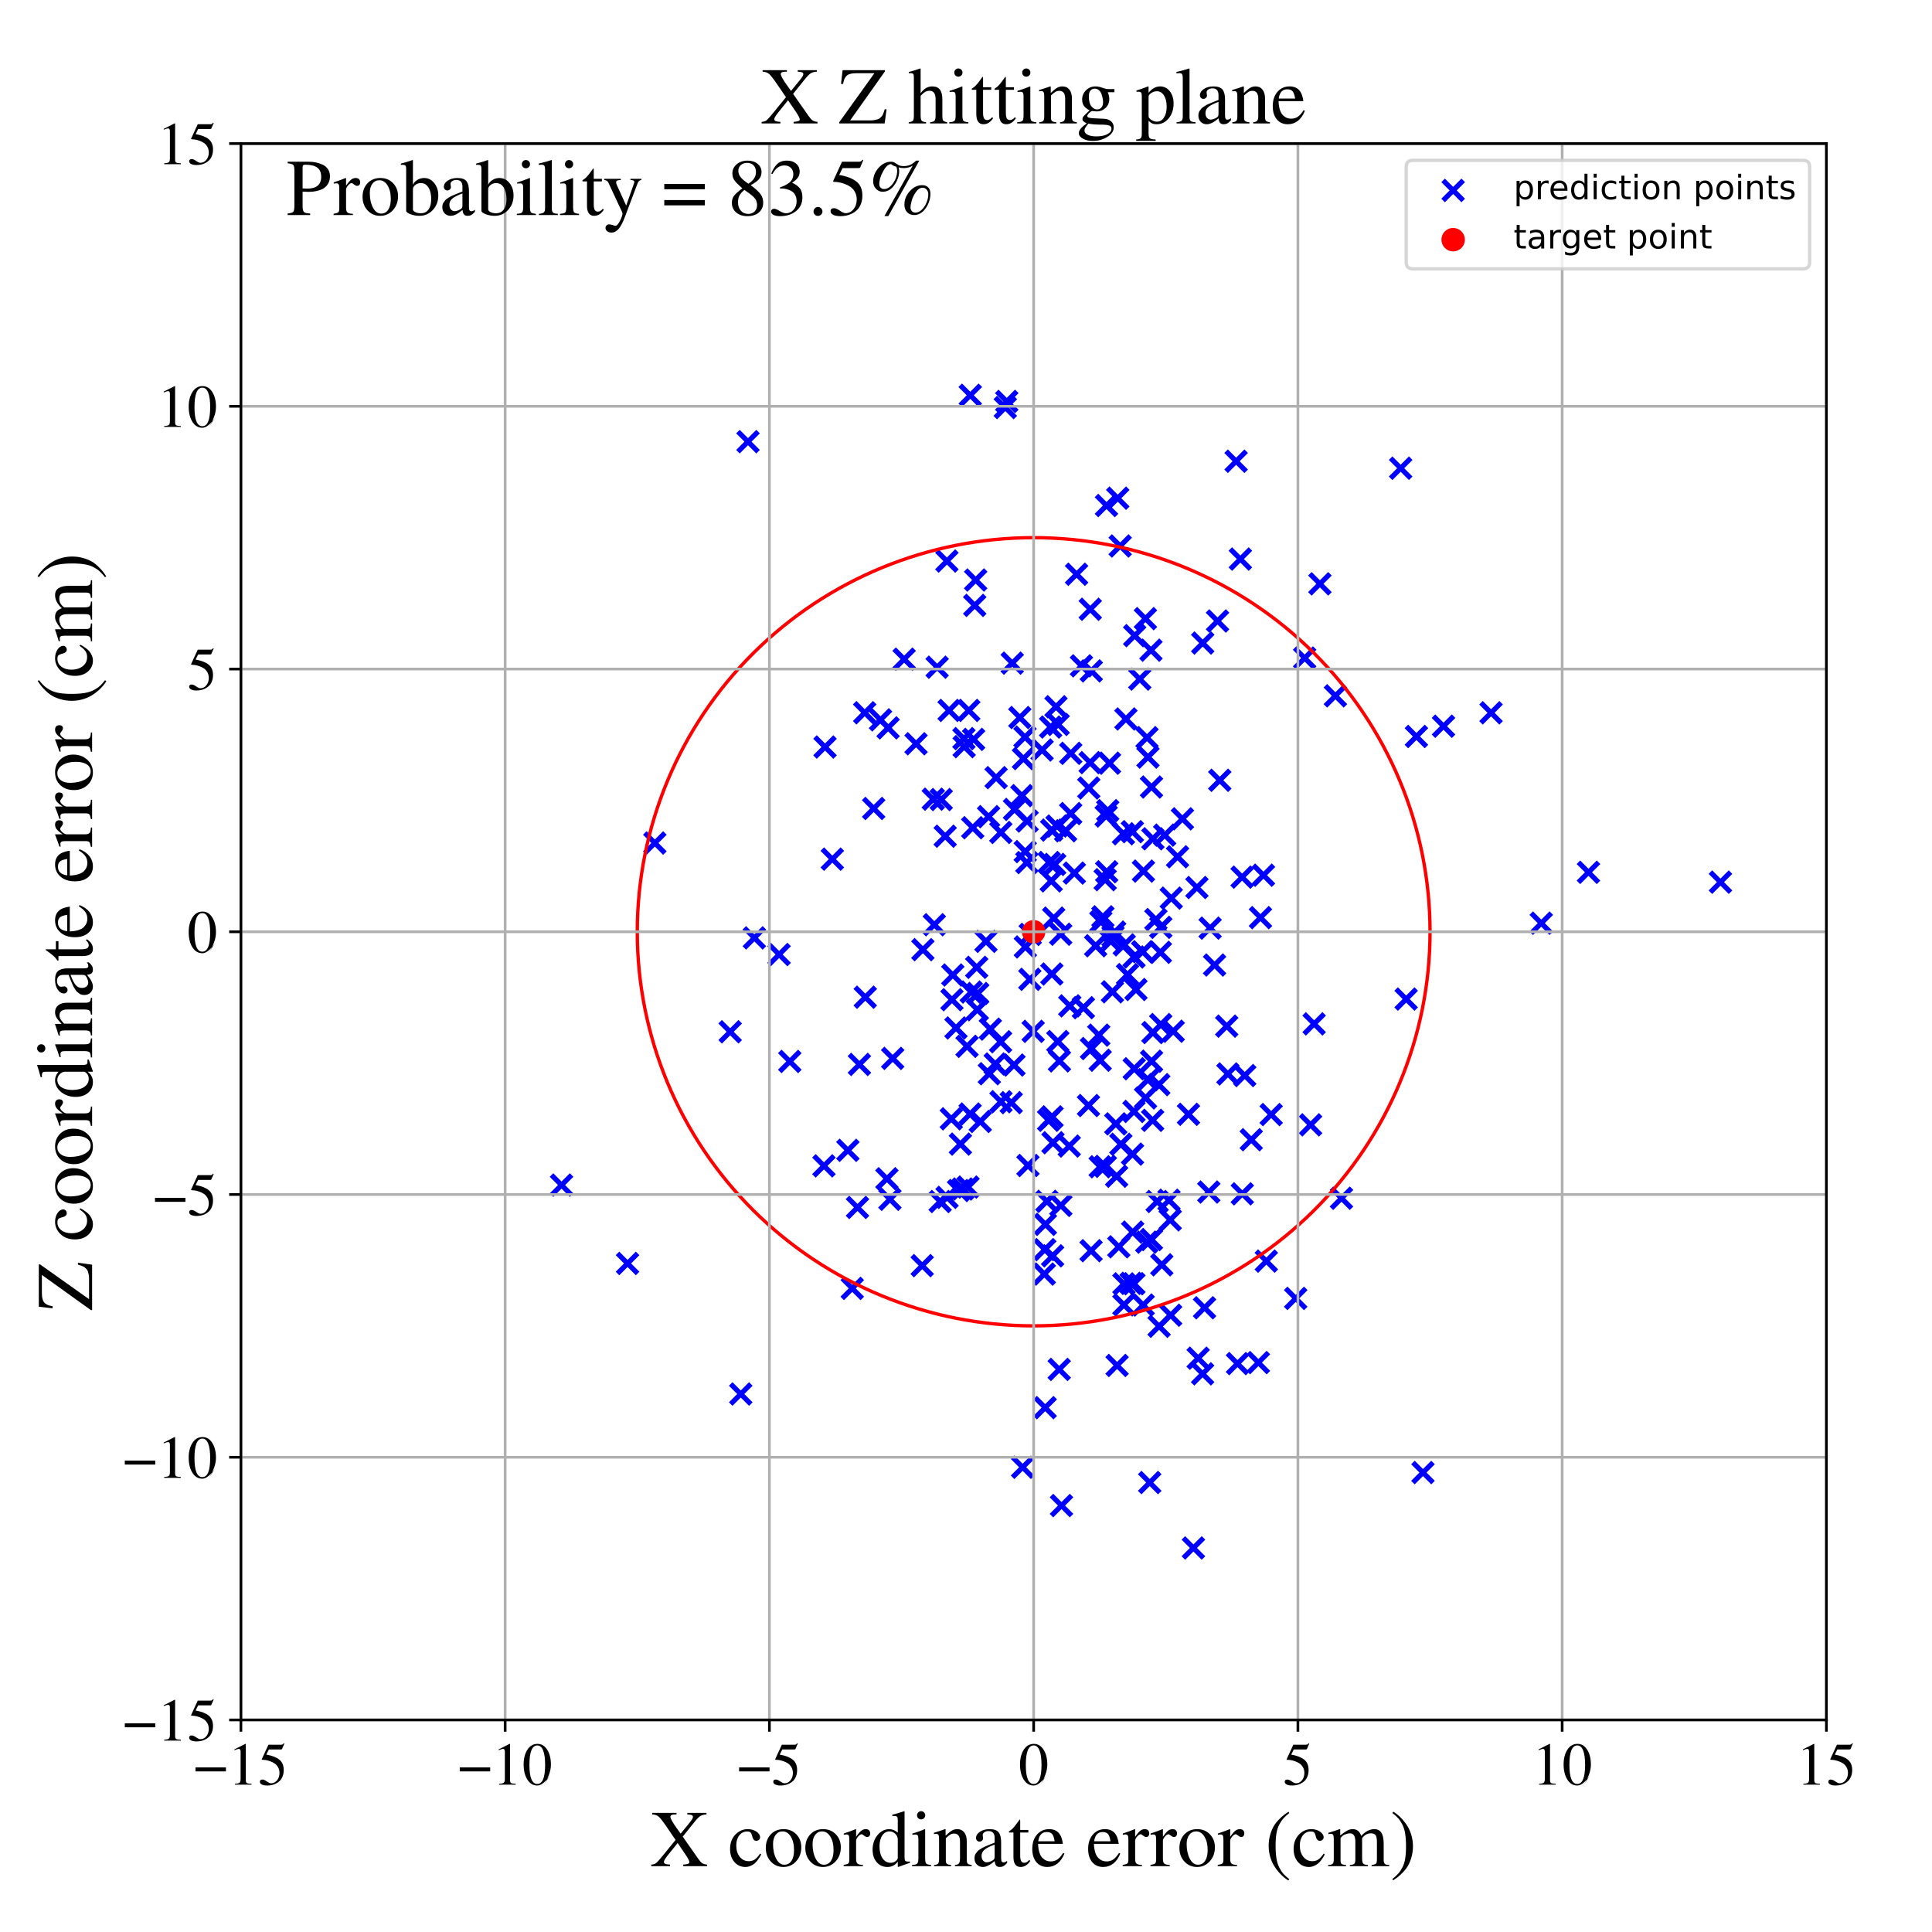 <?xml version="1.0" encoding="utf-8" standalone="no"?>
<!DOCTYPE svg PUBLIC "-//W3C//DTD SVG 1.1//EN"
  "http://www.w3.org/Graphics/SVG/1.1/DTD/svg11.dtd">
<!-- Created with matplotlib (https://matplotlib.org/) -->
<svg height="576pt" version="1.1" viewBox="0 0 576 576" width="576pt" xmlns="http://www.w3.org/2000/svg" xmlns:xlink="http://www.w3.org/1999/xlink">
 <defs>
  <style type="text/css">
*{stroke-linecap:butt;stroke-linejoin:round;}
  </style>
 </defs>
 <g id="figure_1">
  <g id="patch_1">
   <path d="M 0 576 
L 576 576 
L 576 0 
L 0 0 
z
" style="fill:#ffffff;"/>
  </g>
  <g id="axes_1">
   <g id="patch_2">
    <path d="M 71.822 512.784 
L 544.52 512.784 
L 544.52 42.802 
L 71.822 42.802 
z
" style="fill:#ffffff;"/>
   </g>
   <g id="PathCollection_1">
    <defs>
     <path d="M -3 3 
L 3 -3 
M -3 -3 
L 3 3 
" id="m4442f56183" style="stroke:#0000ff;stroke-width:1.5;"/>
    </defs>
    <g clip-path="url(#p396e71a4d0)">
     <use style="fill:#0000ff;stroke:#0000ff;stroke-width:1.5;" x="289.565" xlink:href="#m4442f56183" y="295.761"/>
     <use style="fill:#0000ff;stroke:#0000ff;stroke-width:1.5;" x="279.396" xlink:href="#m4442f56183" y="198.919"/>
     <use style="fill:#0000ff;stroke:#0000ff;stroke-width:1.5;" x="313.821" xlink:href="#m4442f56183" y="374.407"/>
     <use style="fill:#0000ff;stroke:#0000ff;stroke-width:1.5;" x="324.513" xlink:href="#m4442f56183" y="329.601"/>
     <use style="fill:#0000ff;stroke:#0000ff;stroke-width:1.5;" x="298.313" xlink:href="#m4442f56183" y="310.575"/>
     <use style="fill:#0000ff;stroke:#0000ff;stroke-width:1.5;" x="319.233" xlink:href="#m4442f56183" y="224.594"/>
     <use style="fill:#0000ff;stroke:#0000ff;stroke-width:1.5;" x="167.419" xlink:href="#m4442f56183" y="353.316"/>
     <use style="fill:#0000ff;stroke:#0000ff;stroke-width:1.5;" x="329.788" xlink:href="#m4442f56183" y="243.282"/>
     <use style="fill:#0000ff;stroke:#0000ff;stroke-width:1.5;" x="312.117" xlink:href="#m4442f56183" y="358.155"/>
     <use style="fill:#0000ff;stroke:#0000ff;stroke-width:1.5;" x="340.815" xlink:href="#m4442f56183" y="389.076"/>
     <use style="fill:#0000ff;stroke:#0000ff;stroke-width:1.5;" x="311.603" xlink:href="#m4442f56183" y="419.676"/>
     <use style="fill:#0000ff;stroke:#0000ff;stroke-width:1.5;" x="345.482" xlink:href="#m4442f56183" y="323.364"/>
     <use style="fill:#0000ff;stroke:#0000ff;stroke-width:1.5;" x="320.971" xlink:href="#m4442f56183" y="171.202"/>
     <use style="fill:#0000ff;stroke:#0000ff;stroke-width:1.5;" x="315.141" xlink:href="#m4442f56183" y="246.273"/>
     <use style="fill:#0000ff;stroke:#0000ff;stroke-width:1.5;" x="370.378" xlink:href="#m4442f56183" y="355.925"/>
     <use style="fill:#0000ff;stroke:#0000ff;stroke-width:1.5;" x="338.094" xlink:href="#m4442f56183" y="285.309"/>
     <use style="fill:#0000ff;stroke:#0000ff;stroke-width:1.5;" x="348.516" xlink:href="#m4442f56183" y="357.825"/>
     <use style="fill:#0000ff;stroke:#0000ff;stroke-width:1.5;" x="344.615" xlink:href="#m4442f56183" y="274.15"/>
     <use style="fill:#0000ff;stroke:#0000ff;stroke-width:1.5;" x="330.255" xlink:href="#m4442f56183" y="241.677"/>
     <use style="fill:#0000ff;stroke:#0000ff;stroke-width:1.5;" x="311.348" xlink:href="#m4442f56183" y="379.846"/>
     <use style="fill:#0000ff;stroke:#0000ff;stroke-width:1.5;" x="307.143" xlink:href="#m4442f56183" y="278.586"/>
     <use style="fill:#0000ff;stroke:#0000ff;stroke-width:1.5;" x="375.168" xlink:href="#m4442f56183" y="406.237"/>
     <use style="fill:#0000ff;stroke:#0000ff;stroke-width:1.5;" x="338.15" xlink:href="#m4442f56183" y="318.634"/>
     <use style="fill:#0000ff;stroke:#0000ff;stroke-width:1.5;" x="346.075" xlink:href="#m4442f56183" y="276.475"/>
     <use style="fill:#0000ff;stroke:#0000ff;stroke-width:1.5;" x="337.605" xlink:href="#m4442f56183" y="247.952"/>
     <use style="fill:#0000ff;stroke:#0000ff;stroke-width:1.5;" x="417.59" xlink:href="#m4442f56183" y="139.598"/>
     <use style="fill:#0000ff;stroke:#0000ff;stroke-width:1.5;" x="341.888" xlink:href="#m4442f56183" y="370.331"/>
     <use style="fill:#0000ff;stroke:#0000ff;stroke-width:1.5;" x="343.138" xlink:href="#m4442f56183" y="193.842"/>
     <use style="fill:#0000ff;stroke:#0000ff;stroke-width:1.5;" x="235.47" xlink:href="#m4442f56183" y="316.459"/>
     <use style="fill:#0000ff;stroke:#0000ff;stroke-width:1.5;" x="304.048" xlink:href="#m4442f56183" y="213.929"/>
     <use style="fill:#0000ff;stroke:#0000ff;stroke-width:1.5;" x="256.224" xlink:href="#m4442f56183" y="317.347"/>
     <use style="fill:#0000ff;stroke:#0000ff;stroke-width:1.5;" x="422.29" xlink:href="#m4442f56183" y="219.57"/>
     <use style="fill:#0000ff;stroke:#0000ff;stroke-width:1.5;" x="349.016" xlink:href="#m4442f56183" y="392.122"/>
     <use style="fill:#0000ff;stroke:#0000ff;stroke-width:1.5;" x="325.351" xlink:href="#m4442f56183" y="200.023"/>
     <use style="fill:#0000ff;stroke:#0000ff;stroke-width:1.5;" x="316.474" xlink:href="#m4442f56183" y="448.867"/>
     <use style="fill:#0000ff;stroke:#0000ff;stroke-width:1.5;" x="375.79" xlink:href="#m4442f56183" y="273.58"/>
     <use style="fill:#0000ff;stroke:#0000ff;stroke-width:1.5;" x="362.11" xlink:href="#m4442f56183" y="287.71"/>
     <use style="fill:#0000ff;stroke:#0000ff;stroke-width:1.5;" x="324.605" xlink:href="#m4442f56183" y="234.932"/>
     <use style="fill:#0000ff;stroke:#0000ff;stroke-width:1.5;" x="290.271" xlink:href="#m4442f56183" y="220.443"/>
     <use style="fill:#0000ff;stroke:#0000ff;stroke-width:1.5;" x="195.236" xlink:href="#m4442f56183" y="251.333"/>
     <use style="fill:#0000ff;stroke:#0000ff;stroke-width:1.5;" x="316.272" xlink:href="#m4442f56183" y="359.386"/>
     <use style="fill:#0000ff;stroke:#0000ff;stroke-width:1.5;" x="223.006" xlink:href="#m4442f56183" y="131.677"/>
     <use style="fill:#0000ff;stroke:#0000ff;stroke-width:1.5;" x="329.946" xlink:href="#m4442f56183" y="259.907"/>
     <use style="fill:#0000ff;stroke:#0000ff;stroke-width:1.5;" x="345.948" xlink:href="#m4442f56183" y="283.921"/>
     <use style="fill:#0000ff;stroke:#0000ff;stroke-width:1.5;" x="291.367" xlink:href="#m4442f56183" y="301.027"/>
     <use style="fill:#0000ff;stroke:#0000ff;stroke-width:1.5;" x="333.554" xlink:href="#m4442f56183" y="371.711"/>
     <use style="fill:#0000ff;stroke:#0000ff;stroke-width:1.5;" x="287.201" xlink:href="#m4442f56183" y="607.114"/>
     <use style="fill:#0000ff;stroke:#0000ff;stroke-width:1.5;" x="369.796" xlink:href="#m4442f56183" y="166.677"/>
     <use style="fill:#0000ff;stroke:#0000ff;stroke-width:1.5;" x="288.603" xlink:href="#m4442f56183" y="353.906"/>
     <use style="fill:#0000ff;stroke:#0000ff;stroke-width:1.5;" x="287.451" xlink:href="#m4442f56183" y="222.609"/>
     <use style="fill:#0000ff;stroke:#0000ff;stroke-width:1.5;" x="308.027" xlink:href="#m4442f56183" y="307.478"/>
     <use style="fill:#0000ff;stroke:#0000ff;stroke-width:1.5;" x="337.637" xlink:href="#m4442f56183" y="344.086"/>
     <use style="fill:#0000ff;stroke:#0000ff;stroke-width:1.5;" x="318.78" xlink:href="#m4442f56183" y="341.687"/>
     <use style="fill:#0000ff;stroke:#0000ff;stroke-width:1.5;" x="326.648" xlink:href="#m4442f56183" y="281.963"/>
     <use style="fill:#0000ff;stroke:#0000ff;stroke-width:1.5;" x="292.255" xlink:href="#m4442f56183" y="334.35"/>
     <use style="fill:#0000ff;stroke:#0000ff;stroke-width:1.5;" x="393.515" xlink:href="#m4442f56183" y="174.065"/>
     <use style="fill:#0000ff;stroke:#0000ff;stroke-width:1.5;" x="290.603" xlink:href="#m4442f56183" y="180.489"/>
     <use style="fill:#0000ff;stroke:#0000ff;stroke-width:1.5;" x="329.545" xlink:href="#m4442f56183" y="347.734"/>
     <use style="fill:#0000ff;stroke:#0000ff;stroke-width:1.5;" x="245.972" xlink:href="#m4442f56183" y="222.715"/>
     <use style="fill:#0000ff;stroke:#0000ff;stroke-width:1.5;" x="354.329" xlink:href="#m4442f56183" y="332.216"/>
     <use style="fill:#0000ff;stroke:#0000ff;stroke-width:1.5;" x="376.681" xlink:href="#m4442f56183" y="260.934"/>
     <use style="fill:#0000ff;stroke:#0000ff;stroke-width:1.5;" x="325.048" xlink:href="#m4442f56183" y="181.646"/>
     <use style="fill:#0000ff;stroke:#0000ff;stroke-width:1.5;" x="444.539" xlink:href="#m4442f56183" y="212.514"/>
     <use style="fill:#0000ff;stroke:#0000ff;stroke-width:1.5;" x="331.196" xlink:href="#m4442f56183" y="280.593"/>
     <use style="fill:#0000ff;stroke:#0000ff;stroke-width:1.5;" x="264.422" xlink:href="#m4442f56183" y="351.433"/>
     <use style="fill:#0000ff;stroke:#0000ff;stroke-width:1.5;" x="363.658" xlink:href="#m4442f56183" y="232.63"/>
     <use style="fill:#0000ff;stroke:#0000ff;stroke-width:1.5;" x="325.406" xlink:href="#m4442f56183" y="312.608"/>
     <use style="fill:#0000ff;stroke:#0000ff;stroke-width:1.5;" x="282.96" xlink:href="#m4442f56183" y="211.807"/>
     <use style="fill:#0000ff;stroke:#0000ff;stroke-width:1.5;" x="260.478" xlink:href="#m4442f56183" y="241.041"/>
     <use style="fill:#0000ff;stroke:#0000ff;stroke-width:1.5;" x="399.946" xlink:href="#m4442f56183" y="357.24"/>
     <use style="fill:#0000ff;stroke:#0000ff;stroke-width:1.5;" x="386.297" xlink:href="#m4442f56183" y="387.104"/>
     <use style="fill:#0000ff;stroke:#0000ff;stroke-width:1.5;" x="335.078" xlink:href="#m4442f56183" y="382.766"/>
     <use style="fill:#0000ff;stroke:#0000ff;stroke-width:1.5;" x="280.291" xlink:href="#m4442f56183" y="358.217"/>
     <use style="fill:#0000ff;stroke:#0000ff;stroke-width:1.5;" x="332.914" xlink:href="#m4442f56183" y="350.682"/>
     <use style="fill:#0000ff;stroke:#0000ff;stroke-width:1.5;" x="288.307" xlink:href="#m4442f56183" y="311.951"/>
     <use style="fill:#0000ff;stroke:#0000ff;stroke-width:1.5;" x="314.829" xlink:href="#m4442f56183" y="210.702"/>
     <use style="fill:#0000ff;stroke:#0000ff;stroke-width:1.5;" x="343.641" xlink:href="#m4442f56183" y="334.01"/>
     <use style="fill:#0000ff;stroke:#0000ff;stroke-width:1.5;" x="302.465" xlink:href="#m4442f56183" y="241.321"/>
     <use style="fill:#0000ff;stroke:#0000ff;stroke-width:1.5;" x="311.667" xlink:href="#m4442f56183" y="365.021"/>
     <use style="fill:#0000ff;stroke:#0000ff;stroke-width:1.5;" x="289.275" xlink:href="#m4442f56183" y="117.852"/>
     <use style="fill:#0000ff;stroke:#0000ff;stroke-width:1.5;" x="338.055" xlink:href="#m4442f56183" y="382.727"/>
     <use style="fill:#0000ff;stroke:#0000ff;stroke-width:1.5;" x="331.831" xlink:href="#m4442f56183" y="279.17"/>
     <use style="fill:#0000ff;stroke:#0000ff;stroke-width:1.5;" x="287.382" xlink:href="#m4442f56183" y="220.204"/>
     <use style="fill:#0000ff;stroke:#0000ff;stroke-width:1.5;" x="307.032" xlink:href="#m4442f56183" y="291.972"/>
     <use style="fill:#0000ff;stroke:#0000ff;stroke-width:1.5;" x="296.716" xlink:href="#m4442f56183" y="317.215"/>
     <use style="fill:#0000ff;stroke:#0000ff;stroke-width:1.5;" x="305.124" xlink:href="#m4442f56183" y="226.166"/>
     <use style="fill:#0000ff;stroke:#0000ff;stroke-width:1.5;" x="332.335" xlink:href="#m4442f56183" y="277.886"/>
     <use style="fill:#0000ff;stroke:#0000ff;stroke-width:1.5;" x="857.625" xlink:href="#m4442f56183" y="239.064"/>
     <use style="fill:#0000ff;stroke:#0000ff;stroke-width:1.5;" x="284.064" xlink:href="#m4442f56183" y="290.686"/>
     <use style="fill:#0000ff;stroke:#0000ff;stroke-width:1.5;" x="473.586" xlink:href="#m4442f56183" y="260.068"/>
     <use style="fill:#0000ff;stroke:#0000ff;stroke-width:1.5;" x="360.389" xlink:href="#m4442f56183" y="355.389"/>
     <use style="fill:#0000ff;stroke:#0000ff;stroke-width:1.5;" x="305.584" xlink:href="#m4442f56183" y="219.754"/>
     <use style="fill:#0000ff;stroke:#0000ff;stroke-width:1.5;" x="313.929" xlink:href="#m4442f56183" y="340.685"/>
     <use style="fill:#0000ff;stroke:#0000ff;stroke-width:1.5;" x="340.904" xlink:href="#m4442f56183" y="259.71"/>
     <use style="fill:#0000ff;stroke:#0000ff;stroke-width:1.5;" x="314.448" xlink:href="#m4442f56183" y="257.709"/>
     <use style="fill:#0000ff;stroke:#0000ff;stroke-width:1.5;" x="398.136" xlink:href="#m4442f56183" y="207.448"/>
     <use style="fill:#0000ff;stroke:#0000ff;stroke-width:1.5;" x="317.701" xlink:href="#m4442f56183" y="247.689"/>
     <use style="fill:#0000ff;stroke:#0000ff;stroke-width:1.5;" x="340.66" xlink:href="#m4442f56183" y="283.747"/>
     <use style="fill:#0000ff;stroke:#0000ff;stroke-width:1.5;" x="347.236" xlink:href="#m4442f56183" y="248.979"/>
     <use style="fill:#0000ff;stroke:#0000ff;stroke-width:1.5;" x="337.691" xlink:href="#m4442f56183" y="367.334"/>
     <use style="fill:#0000ff;stroke:#0000ff;stroke-width:1.5;" x="334.167" xlink:href="#m4442f56183" y="341.152"/>
     <use style="fill:#0000ff;stroke:#0000ff;stroke-width:1.5;" x="315.856" xlink:href="#m4442f56183" y="316.296"/>
     <use style="fill:#0000ff;stroke:#0000ff;stroke-width:1.5;" x="327.583" xlink:href="#m4442f56183" y="308.61"/>
     <use style="fill:#0000ff;stroke:#0000ff;stroke-width:1.5;" x="266.146" xlink:href="#m4442f56183" y="315.545"/>
     <use style="fill:#0000ff;stroke:#0000ff;stroke-width:1.5;" x="306.144" xlink:href="#m4442f56183" y="257.161"/>
     <use style="fill:#0000ff;stroke:#0000ff;stroke-width:1.5;" x="342.255" xlink:href="#m4442f56183" y="225.719"/>
     <use style="fill:#0000ff;stroke:#0000ff;stroke-width:1.5;" x="316.235" xlink:href="#m4442f56183" y="278.526"/>
     <use style="fill:#0000ff;stroke:#0000ff;stroke-width:1.5;" x="459.509" xlink:href="#m4442f56183" y="275.232"/>
     <use style="fill:#0000ff;stroke:#0000ff;stroke-width:1.5;" x="217.691" xlink:href="#m4442f56183" y="307.611"/>
     <use style="fill:#0000ff;stroke:#0000ff;stroke-width:1.5;" x="358.541" xlink:href="#m4442f56183" y="409.587"/>
     <use style="fill:#0000ff;stroke:#0000ff;stroke-width:1.5;" x="346.377" xlink:href="#m4442f56183" y="377.086"/>
     <use style="fill:#0000ff;stroke:#0000ff;stroke-width:1.5;" x="306.222" xlink:href="#m4442f56183" y="244.787"/>
     <use style="fill:#0000ff;stroke:#0000ff;stroke-width:1.5;" x="283.612" xlink:href="#m4442f56183" y="333.556"/>
     <use style="fill:#0000ff;stroke:#0000ff;stroke-width:1.5;" x="349.778" xlink:href="#m4442f56183" y="307.442"/>
     <use style="fill:#0000ff;stroke:#0000ff;stroke-width:1.5;" x="295.256" xlink:href="#m4442f56183" y="306.819"/>
     <use style="fill:#0000ff;stroke:#0000ff;stroke-width:1.5;" x="366.087" xlink:href="#m4442f56183" y="320.18"/>
     <use style="fill:#0000ff;stroke:#0000ff;stroke-width:1.5;" x="341.96" xlink:href="#m4442f56183" y="219.92"/>
     <use style="fill:#0000ff;stroke:#0000ff;stroke-width:1.5;" x="293.953" xlink:href="#m4442f56183" y="280.649"/>
     <use style="fill:#0000ff;stroke:#0000ff;stroke-width:1.5;" x="286.331" xlink:href="#m4442f56183" y="341.097"/>
     <use style="fill:#0000ff;stroke:#0000ff;stroke-width:1.5;" x="348.883" xlink:href="#m4442f56183" y="363.691"/>
     <use style="fill:#0000ff;stroke:#0000ff;stroke-width:1.5;" x="315.481" xlink:href="#m4442f56183" y="215.981"/>
     <use style="fill:#0000ff;stroke:#0000ff;stroke-width:1.5;" x="430.365" xlink:href="#m4442f56183" y="216.514"/>
     <use style="fill:#0000ff;stroke:#0000ff;stroke-width:1.5;" x="351.07" xlink:href="#m4442f56183" y="255.437"/>
     <use style="fill:#0000ff;stroke:#0000ff;stroke-width:1.5;" x="288.831" xlink:href="#m4442f56183" y="211.807"/>
     <use style="fill:#0000ff;stroke:#0000ff;stroke-width:1.5;" x="378.985" xlink:href="#m4442f56183" y="332.289"/>
     <use style="fill:#0000ff;stroke:#0000ff;stroke-width:1.5;" x="285.773" xlink:href="#m4442f56183" y="354.944"/>
     <use style="fill:#0000ff;stroke:#0000ff;stroke-width:1.5;" x="424.242" xlink:href="#m4442f56183" y="439.02"/>
     <use style="fill:#0000ff;stroke:#0000ff;stroke-width:1.5;" x="342.772" xlink:href="#m4442f56183" y="441.998"/>
     <use style="fill:#0000ff;stroke:#0000ff;stroke-width:1.5;" x="344.985" xlink:href="#m4442f56183" y="358.207"/>
     <use style="fill:#0000ff;stroke:#0000ff;stroke-width:1.5;" x="291.503" xlink:href="#m4442f56183" y="296.196"/>
     <use style="fill:#0000ff;stroke:#0000ff;stroke-width:1.5;" x="312.635" xlink:href="#m4442f56183" y="334.007"/>
     <use style="fill:#0000ff;stroke:#0000ff;stroke-width:1.5;" x="257.799" xlink:href="#m4442f56183" y="212.496"/>
     <use style="fill:#0000ff;stroke:#0000ff;stroke-width:1.5;" x="339.812" xlink:href="#m4442f56183" y="202.467"/>
     <use style="fill:#0000ff;stroke:#0000ff;stroke-width:1.5;" x="368.532" xlink:href="#m4442f56183" y="137.514"/>
     <use style="fill:#0000ff;stroke:#0000ff;stroke-width:1.5;" x="282.354" xlink:href="#m4442f56183" y="356.981"/>
     <use style="fill:#0000ff;stroke:#0000ff;stroke-width:1.5;" x="335.674" xlink:href="#m4442f56183" y="214.35"/>
     <use style="fill:#0000ff;stroke:#0000ff;stroke-width:1.5;" x="329.888" xlink:href="#m4442f56183" y="150.715"/>
     <use style="fill:#0000ff;stroke:#0000ff;stroke-width:1.5;" x="280.617" xlink:href="#m4442f56183" y="238.374"/>
     <use style="fill:#0000ff;stroke:#0000ff;stroke-width:1.5;" x="390.738" xlink:href="#m4442f56183" y="335.358"/>
     <use style="fill:#0000ff;stroke:#0000ff;stroke-width:1.5;" x="349.192" xlink:href="#m4442f56183" y="267.764"/>
     <use style="fill:#0000ff;stroke:#0000ff;stroke-width:1.5;" x="278.555" xlink:href="#m4442f56183" y="275.694"/>
     <use style="fill:#0000ff;stroke:#0000ff;stroke-width:1.5;" x="220.849" xlink:href="#m4442f56183" y="415.605"/>
     <use style="fill:#0000ff;stroke:#0000ff;stroke-width:1.5;" x="388.969" xlink:href="#m4442f56183" y="196.194"/>
     <use style="fill:#0000ff;stroke:#0000ff;stroke-width:1.5;" x="359.118" xlink:href="#m4442f56183" y="389.896"/>
     <use style="fill:#0000ff;stroke:#0000ff;stroke-width:1.5;" x="373.046" xlink:href="#m4442f56183" y="339.789"/>
     <use style="fill:#0000ff;stroke:#0000ff;stroke-width:1.5;" x="254.089" xlink:href="#m4442f56183" y="384.115"/>
     <use style="fill:#0000ff;stroke:#0000ff;stroke-width:1.5;" x="273.108" xlink:href="#m4442f56183" y="221.743"/>
     <use style="fill:#0000ff;stroke:#0000ff;stroke-width:1.5;" x="343.72" xlink:href="#m4442f56183" y="250.07"/>
     <use style="fill:#0000ff;stroke:#0000ff;stroke-width:1.5;" x="187.096" xlink:href="#m4442f56183" y="376.683"/>
     <use style="fill:#0000ff;stroke:#0000ff;stroke-width:1.5;" x="313.66" xlink:href="#m4442f56183" y="332.97"/>
     <use style="fill:#0000ff;stroke:#0000ff;stroke-width:1.5;" x="338.671" xlink:href="#m4442f56183" y="295.009"/>
     <use style="fill:#0000ff;stroke:#0000ff;stroke-width:1.5;" x="290.006" xlink:href="#m4442f56183" y="246.774"/>
     <use style="fill:#0000ff;stroke:#0000ff;stroke-width:1.5;" x="315.79" xlink:href="#m4442f56183" y="408.272"/>
     <use style="fill:#0000ff;stroke:#0000ff;stroke-width:1.5;" x="291.188" xlink:href="#m4442f56183" y="288.396"/>
     <use style="fill:#0000ff;stroke:#0000ff;stroke-width:1.5;" x="306.469" xlink:href="#m4442f56183" y="347.477"/>
     <use style="fill:#0000ff;stroke:#0000ff;stroke-width:1.5;" x="312.798" xlink:href="#m4442f56183" y="257.137"/>
     <use style="fill:#0000ff;stroke:#0000ff;stroke-width:1.5;" x="343.322" xlink:href="#m4442f56183" y="316.38"/>
     <use style="fill:#0000ff;stroke:#0000ff;stroke-width:1.5;" x="329.496" xlink:href="#m4442f56183" y="262.263"/>
     <use style="fill:#0000ff;stroke:#0000ff;stroke-width:1.5;" x="301.484" xlink:href="#m4442f56183" y="328.74"/>
     <use style="fill:#0000ff;stroke:#0000ff;stroke-width:1.5;" x="377.539" xlink:href="#m4442f56183" y="375.982"/>
     <use style="fill:#0000ff;stroke:#0000ff;stroke-width:1.5;" x="298.429" xlink:href="#m4442f56183" y="328.468"/>
     <use style="fill:#0000ff;stroke:#0000ff;stroke-width:1.5;" x="322.418" xlink:href="#m4442f56183" y="198.515"/>
     <use style="fill:#0000ff;stroke:#0000ff;stroke-width:1.5;" x="282.305" xlink:href="#m4442f56183" y="167.271"/>
     <use style="fill:#0000ff;stroke:#0000ff;stroke-width:1.5;" x="365.73" xlink:href="#m4442f56183" y="305.934"/>
     <use style="fill:#0000ff;stroke:#0000ff;stroke-width:1.5;" x="343.275" xlink:href="#m4442f56183" y="369.553"/>
     <use style="fill:#0000ff;stroke:#0000ff;stroke-width:1.5;" x="328.21" xlink:href="#m4442f56183" y="274.8"/>
     <use style="fill:#0000ff;stroke:#0000ff;stroke-width:1.5;" x="255.653" xlink:href="#m4442f56183" y="359.983"/>
     <use style="fill:#0000ff;stroke:#0000ff;stroke-width:1.5;" x="315.377" xlink:href="#m4442f56183" y="310.512"/>
     <use style="fill:#0000ff;stroke:#0000ff;stroke-width:1.5;" x="285.011" xlink:href="#m4442f56183" y="306.466"/>
     <use style="fill:#0000ff;stroke:#0000ff;stroke-width:1.5;" x="341.532" xlink:href="#m4442f56183" y="327.327"/>
     <use style="fill:#0000ff;stroke:#0000ff;stroke-width:1.5;" x="342.226" xlink:href="#m4442f56183" y="321.901"/>
     <use style="fill:#0000ff;stroke:#0000ff;stroke-width:1.5;" x="343.723" xlink:href="#m4442f56183" y="307.846"/>
     <use style="fill:#0000ff;stroke:#0000ff;stroke-width:1.5;" x="419.227" xlink:href="#m4442f56183" y="297.858"/>
     <use style="fill:#0000ff;stroke:#0000ff;stroke-width:1.5;" x="512.934" xlink:href="#m4442f56183" y="263.006"/>
     <use style="fill:#0000ff;stroke:#0000ff;stroke-width:1.5;" x="257.97" xlink:href="#m4442f56183" y="297.299"/>
     <use style="fill:#0000ff;stroke:#0000ff;stroke-width:1.5;" x="360.779" xlink:href="#m4442f56183" y="276.711"/>
     <use style="fill:#0000ff;stroke:#0000ff;stroke-width:1.5;" x="262.519" xlink:href="#m4442f56183" y="214.616"/>
     <use style="fill:#0000ff;stroke:#0000ff;stroke-width:1.5;" x="355.806" xlink:href="#m4442f56183" y="461.504"/>
     <use style="fill:#0000ff;stroke:#0000ff;stroke-width:1.5;" x="305.653" xlink:href="#m4442f56183" y="253.893"/>
     <use style="fill:#0000ff;stroke:#0000ff;stroke-width:1.5;" x="274.944" xlink:href="#m4442f56183" y="377.332"/>
     <use style="fill:#0000ff;stroke:#0000ff;stroke-width:1.5;" x="298.383" xlink:href="#m4442f56183" y="248.186"/>
     <use style="fill:#0000ff;stroke:#0000ff;stroke-width:1.5;" x="371.104" xlink:href="#m4442f56183" y="320.658"/>
     <use style="fill:#0000ff;stroke:#0000ff;stroke-width:1.5;" x="302.303" xlink:href="#m4442f56183" y="317.525"/>
     <use style="fill:#0000ff;stroke:#0000ff;stroke-width:1.5;" x="328.004" xlink:href="#m4442f56183" y="316.093"/>
     <use style="fill:#0000ff;stroke:#0000ff;stroke-width:1.5;" x="320.301" xlink:href="#m4442f56183" y="260.296"/>
     <use style="fill:#0000ff;stroke:#0000ff;stroke-width:1.5;" x="332.66" xlink:href="#m4442f56183" y="335.064"/>
     <use style="fill:#0000ff;stroke:#0000ff;stroke-width:1.5;" x="362.992" xlink:href="#m4442f56183" y="185.144"/>
     <use style="fill:#0000ff;stroke:#0000ff;stroke-width:1.5;" x="328.815" xlink:href="#m4442f56183" y="273.34"/>
     <use style="fill:#0000ff;stroke:#0000ff;stroke-width:1.5;" x="331.654" xlink:href="#m4442f56183" y="295.694"/>
     <use style="fill:#0000ff;stroke:#0000ff;stroke-width:1.5;" x="304.654" xlink:href="#m4442f56183" y="237.207"/>
     <use style="fill:#0000ff;stroke:#0000ff;stroke-width:1.5;" x="289.224" xlink:href="#m4442f56183" y="332.134"/>
     <use style="fill:#0000ff;stroke:#0000ff;stroke-width:1.5;" x="358.576" xlink:href="#m4442f56183" y="191.712"/>
     <use style="fill:#0000ff;stroke:#0000ff;stroke-width:1.5;" x="224.902" xlink:href="#m4442f56183" y="279.618"/>
     <use style="fill:#0000ff;stroke:#0000ff;stroke-width:1.5;" x="311.496" xlink:href="#m4442f56183" y="372.56"/>
     <use style="fill:#0000ff;stroke:#0000ff;stroke-width:1.5;" x="248.146" xlink:href="#m4442f56183" y="256.145"/>
     <use style="fill:#0000ff;stroke:#0000ff;stroke-width:1.5;" x="333.968" xlink:href="#m4442f56183" y="162.779"/>
     <use style="fill:#0000ff;stroke:#0000ff;stroke-width:1.5;" x="232.278" xlink:href="#m4442f56183" y="284.577"/>
     <use style="fill:#0000ff;stroke:#0000ff;stroke-width:1.5;" x="333.044" xlink:href="#m4442f56183" y="407.094"/>
     <use style="fill:#0000ff;stroke:#0000ff;stroke-width:1.5;" x="301.786" xlink:href="#m4442f56183" y="197.7"/>
     <use style="fill:#0000ff;stroke:#0000ff;stroke-width:1.5;" x="296.976" xlink:href="#m4442f56183" y="231.846"/>
     <use style="fill:#0000ff;stroke:#0000ff;stroke-width:1.5;" x="313.41" xlink:href="#m4442f56183" y="262.631"/>
     <use style="fill:#0000ff;stroke:#0000ff;stroke-width:1.5;" x="335.077" xlink:href="#m4442f56183" y="389.027"/>
     <use style="fill:#0000ff;stroke:#0000ff;stroke-width:1.5;" x="304.883" xlink:href="#m4442f56183" y="437.445"/>
     <use style="fill:#0000ff;stroke:#0000ff;stroke-width:1.5;" x="313.595" xlink:href="#m4442f56183" y="290.388"/>
     <use style="fill:#0000ff;stroke:#0000ff;stroke-width:1.5;" x="357.215" xlink:href="#m4442f56183" y="404.931"/>
     <use style="fill:#0000ff;stroke:#0000ff;stroke-width:1.5;" x="281.796" xlink:href="#m4442f56183" y="249.306"/>
     <use style="fill:#0000ff;stroke:#0000ff;stroke-width:1.5;" x="336.165" xlink:href="#m4442f56183" y="290.566"/>
     <use style="fill:#0000ff;stroke:#0000ff;stroke-width:1.5;" x="305.697" xlink:href="#m4442f56183" y="282.321"/>
     <use style="fill:#0000ff;stroke:#0000ff;stroke-width:1.5;" x="314.15" xlink:href="#m4442f56183" y="273.721"/>
     <use style="fill:#0000ff;stroke:#0000ff;stroke-width:1.5;" x="338.294" xlink:href="#m4442f56183" y="189.51"/>
     <use style="fill:#0000ff;stroke:#0000ff;stroke-width:1.5;" x="294.73" xlink:href="#m4442f56183" y="243.473"/>
     <use style="fill:#0000ff;stroke:#0000ff;stroke-width:1.5;" x="278.25" xlink:href="#m4442f56183" y="238.265"/>
     <use style="fill:#0000ff;stroke:#0000ff;stroke-width:1.5;" x="337.219" xlink:href="#m4442f56183" y="382.613"/>
     <use style="fill:#0000ff;stroke:#0000ff;stroke-width:1.5;" x="269.56" xlink:href="#m4442f56183" y="196.522"/>
     <use style="fill:#0000ff;stroke:#0000ff;stroke-width:1.5;" x="313.232" xlink:href="#m4442f56183" y="216.762"/>
     <use style="fill:#0000ff;stroke:#0000ff;stroke-width:1.5;" x="356.848" xlink:href="#m4442f56183" y="264.603"/>
     <use style="fill:#0000ff;stroke:#0000ff;stroke-width:1.5;" x="368.947" xlink:href="#m4442f56183" y="406.536"/>
     <use style="fill:#0000ff;stroke:#0000ff;stroke-width:1.5;" x="313.539" xlink:href="#m4442f56183" y="247.479"/>
     <use style="fill:#0000ff;stroke:#0000ff;stroke-width:1.5;" x="341.487" xlink:href="#m4442f56183" y="184.437"/>
     <use style="fill:#0000ff;stroke:#0000ff;stroke-width:1.5;" x="327.996" xlink:href="#m4442f56183" y="347.862"/>
     <use style="fill:#0000ff;stroke:#0000ff;stroke-width:1.5;" x="300.152" xlink:href="#m4442f56183" y="119.68"/>
     <use style="fill:#0000ff;stroke:#0000ff;stroke-width:1.5;" x="265.32" xlink:href="#m4442f56183" y="357.552"/>
     <use style="fill:#0000ff;stroke:#0000ff;stroke-width:1.5;" x="325.008" xlink:href="#m4442f56183" y="227.368"/>
     <use style="fill:#0000ff;stroke:#0000ff;stroke-width:1.5;" x="318.943" xlink:href="#m4442f56183" y="299.886"/>
     <use style="fill:#0000ff;stroke:#0000ff;stroke-width:1.5;" x="338.072" xlink:href="#m4442f56183" y="331.359"/>
     <use style="fill:#0000ff;stroke:#0000ff;stroke-width:1.5;" x="333.24" xlink:href="#m4442f56183" y="148.53"/>
     <use style="fill:#0000ff;stroke:#0000ff;stroke-width:1.5;" x="252.789" xlink:href="#m4442f56183" y="342.955"/>
     <use style="fill:#0000ff;stroke:#0000ff;stroke-width:1.5;" x="245.648" xlink:href="#m4442f56183" y="347.586"/>
     <use style="fill:#0000ff;stroke:#0000ff;stroke-width:1.5;" x="290.882" xlink:href="#m4442f56183" y="172.927"/>
     <use style="fill:#0000ff;stroke:#0000ff;stroke-width:1.5;" x="334.942" xlink:href="#m4442f56183" y="248.581"/>
     <use style="fill:#0000ff;stroke:#0000ff;stroke-width:1.5;" x="275.142" xlink:href="#m4442f56183" y="283.128"/>
     <use style="fill:#0000ff;stroke:#0000ff;stroke-width:1.5;" x="287.011" xlink:href="#m4442f56183" y="354.484"/>
     <use style="fill:#0000ff;stroke:#0000ff;stroke-width:1.5;" x="283.816" xlink:href="#m4442f56183" y="298.05"/>
     <use style="fill:#0000ff;stroke:#0000ff;stroke-width:1.5;" x="319.216" xlink:href="#m4442f56183" y="242.555"/>
     <use style="fill:#0000ff;stroke:#0000ff;stroke-width:1.5;" x="345.567" xlink:href="#m4442f56183" y="395.413"/>
     <use style="fill:#0000ff;stroke:#0000ff;stroke-width:1.5;" x="322.997" xlink:href="#m4442f56183" y="300.434"/>
     <use style="fill:#0000ff;stroke:#0000ff;stroke-width:1.5;" x="325.288" xlink:href="#m4442f56183" y="372.882"/>
     <use style="fill:#0000ff;stroke:#0000ff;stroke-width:1.5;" x="310.688" xlink:href="#m4442f56183" y="223.604"/>
     <use style="fill:#0000ff;stroke:#0000ff;stroke-width:1.5;" x="335.179" xlink:href="#m4442f56183" y="281.694"/>
     <use style="fill:#0000ff;stroke:#0000ff;stroke-width:1.5;" x="299.72" xlink:href="#m4442f56183" y="121.501"/>
     <use style="fill:#0000ff;stroke:#0000ff;stroke-width:1.5;" x="264.77" xlink:href="#m4442f56183" y="217.001"/>
     <use style="fill:#0000ff;stroke:#0000ff;stroke-width:1.5;" x="391.791" xlink:href="#m4442f56183" y="305.257"/>
     <use style="fill:#0000ff;stroke:#0000ff;stroke-width:1.5;" x="343.303" xlink:href="#m4442f56183" y="234.641"/>
     <use style="fill:#0000ff;stroke:#0000ff;stroke-width:1.5;" x="370.312" xlink:href="#m4442f56183" y="261.508"/>
     <use style="fill:#0000ff;stroke:#0000ff;stroke-width:1.5;" x="330.778" xlink:href="#m4442f56183" y="227.534"/>
     <use style="fill:#0000ff;stroke:#0000ff;stroke-width:1.5;" x="352.525" xlink:href="#m4442f56183" y="244.118"/>
     <use style="fill:#0000ff;stroke:#0000ff;stroke-width:1.5;" x="346.058" xlink:href="#m4442f56183" y="305.458"/>
     <use style="fill:#0000ff;stroke:#0000ff;stroke-width:1.5;" x="294.958" xlink:href="#m4442f56183" y="320.118"/>
    </g>
   </g>
   <g id="PathCollection_2">
    <defs>
     <path d="M 0 3 
C 0.796 3 1.559 2.684 2.121 2.121 
C 2.684 1.559 3 0.796 3 0 
C 3 -0.796 2.684 -1.559 2.121 -2.121 
C 1.559 -2.684 0.796 -3 0 -3 
C -0.796 -3 -1.559 -2.684 -2.121 -2.121 
C -2.684 -1.559 -3 -0.796 -3 0 
C -3 0.796 -2.684 1.559 -2.121 2.121 
C -1.559 2.684 -0.796 3 0 3 
z
" id="m3480ad40dd" style="stroke:#ff0000;"/>
    </defs>
    <g clip-path="url(#p396e71a4d0)">
     <use style="fill:#ff0000;stroke:#ff0000;" x="308.171" xlink:href="#m3480ad40dd" y="277.793"/>
    </g>
   </g>
   <g id="patch_3">
    <path clip-path="url(#p396e71a4d0)" d="M 308.171 395.288 
C 339.511 395.288 369.572 382.908 391.733 360.875 
C 413.894 338.841 426.346 308.953 426.346 277.793 
C 426.346 246.633 413.894 216.745 391.733 194.711 
C 369.572 172.677 339.511 160.297 308.171 160.297 
C 276.831 160.297 246.77 172.677 224.609 194.711 
C 202.448 216.745 189.997 246.633 189.997 277.793 
C 189.997 308.953 202.448 338.841 224.609 360.875 
C 246.77 382.908 276.831 395.288 308.171 395.288 
z
" style="fill:none;stroke:#ff0000;stroke-linejoin:miter;"/>
   </g>
   <g id="matplotlib.axis_1">
    <g id="xtick_1">
     <g id="line2d_1">
      <path clip-path="url(#p396e71a4d0)" d="M 71.822 512.784 
L 71.822 42.802 
" style="fill:none;stroke:#b0b0b0;stroke-linecap:square;stroke-width:0.8;"/>
     </g>
     <g id="line2d_2">
      <defs>
       <path d="M 0 0 
L 0 3.5 
" id="ma206b45da6" style="stroke:#000000;stroke-width:0.8;"/>
      </defs>
      <g>
       <use style="stroke:#000000;stroke-width:0.8;" x="71.822" xlink:href="#ma206b45da6" y="512.784"/>
      </g>
     </g>
     <g id="text_1">
      <!-- −15 -->
      <defs>
       <path d="M 3 22 
L 3 28.594 
L 53.406 28.594 
L 53.406 22 
z
" id="FreeSerif-8722"/>
       <path d="M 18.297 59.297 
Q 16.5 59.297 11.094 57.094 
L 11.094 58.5 
L 29.094 67.594 
L 29.906 67.406 
L 29.906 7.406 
Q 29.906 3.797 31.703 2.688 
Q 33.5 1.594 39.406 1.5 
L 39.406 0 
L 11.797 0 
L 11.797 1.5 
Q 17.406 1.703 19.344 3.141 
Q 21.297 4.594 21.297 9.297 
L 21.297 54.594 
Q 21.297 59.297 18.297 59.297 
z
" id="FreeSerif-49"/>
       <path d="M 35.703 19.406 
Q 35.703 24.703 33.344 28.797 
Q 31 32.906 27.641 35.156 
Q 24.297 37.406 20.141 38.844 
Q 16 40.297 12.953 40.75 
Q 9.906 41.203 7.594 41.203 
Q 6.406 41.203 6.406 42 
Q 6.406 42.297 6.5 42.5 
L 17.406 66.203 
L 38.297 66.203 
Q 39.906 66.203 40.844 66.703 
Q 41.797 67.203 42.906 68.797 
L 43.797 68.094 
L 40 59.203 
Q 39.594 58.297 37.703 58.297 
L 18.094 58.297 
L 13.906 49.797 
Q 28.5 47.203 35.594 41.344 
Q 42.703 35.5 42.703 24.203 
Q 42.703 18.297 40.844 13.688 
Q 39 9.094 36.141 6.297 
Q 33.297 3.5 29.547 1.703 
Q 25.797 -0.094 22.344 -0.75 
Q 18.906 -1.406 15.406 -1.406 
Q 9.797 -1.406 6.5 0.25 
Q 3.203 1.906 3.203 4.797 
Q 3.203 8.5 7.5 8.5 
Q 10.297 8.5 14.75 5.391 
Q 19.203 2.297 21.797 2.297 
Q 27.703 2.297 31.703 7.25 
Q 35.703 12.203 35.703 19.406 
z
" id="FreeSerif-53"/>
      </defs>
      <g transform="translate(57.746 532.077)scale(0.18 -0.18)">
       <use xlink:href="#FreeSerif-8722"/>
       <use x="56.4" xlink:href="#FreeSerif-49"/>
       <use x="106.4" xlink:href="#FreeSerif-53"/>
      </g>
     </g>
    </g>
    <g id="xtick_2">
     <g id="line2d_3">
      <path clip-path="url(#p396e71a4d0)" d="M 150.605 512.784 
L 150.605 42.802 
" style="fill:none;stroke:#b0b0b0;stroke-linecap:square;stroke-width:0.8;"/>
     </g>
     <g id="line2d_4">
      <g>
       <use style="stroke:#000000;stroke-width:0.8;" x="150.605" xlink:href="#ma206b45da6" y="512.784"/>
      </g>
     </g>
     <g id="text_2">
      <!-- −10 -->
      <defs>
       <path d="M 47.594 17.797 
Q 35.203 -1.406 25 -1.406 
Q 14.797 -1.406 8.594 8.391 
Q 2.406 18.203 2.406 33.594 
Q 2.406 48.094 8.594 57.844 
Q 14.797 67.594 25.406 67.594 
Q 35.203 67.594 41.391 58 
Q 47.594 48.406 47.594 33 
Q 47.594 17.797 35.203 -1.406 
z
M 25.094 65 
Q 12 65 12 32.703 
Q 12 1.203 25 1.203 
Q 38 1.203 38 32.797 
Q 38 48.5 34.703 56.75 
Q 31.406 65 25.094 65 
z
" id="FreeSerif-48"/>
      </defs>
      <g transform="translate(136.529 532.077)scale(0.18 -0.18)">
       <use xlink:href="#FreeSerif-8722"/>
       <use x="56.4" xlink:href="#FreeSerif-49"/>
       <use x="106.4" xlink:href="#FreeSerif-48"/>
      </g>
     </g>
    </g>
    <g id="xtick_3">
     <g id="line2d_5">
      <path clip-path="url(#p396e71a4d0)" d="M 229.388 512.784 
L 229.388 42.802 
" style="fill:none;stroke:#b0b0b0;stroke-linecap:square;stroke-width:0.8;"/>
     </g>
     <g id="line2d_6">
      <g>
       <use style="stroke:#000000;stroke-width:0.8;" x="229.388" xlink:href="#ma206b45da6" y="512.784"/>
      </g>
     </g>
     <g id="text_3">
      <!-- −5 -->
      <g transform="translate(219.812 532.077)scale(0.18 -0.18)">
       <use xlink:href="#FreeSerif-8722"/>
       <use x="56.4" xlink:href="#FreeSerif-53"/>
      </g>
     </g>
    </g>
    <g id="xtick_4">
     <g id="line2d_7">
      <path clip-path="url(#p396e71a4d0)" d="M 308.171 512.784 
L 308.171 42.802 
" style="fill:none;stroke:#b0b0b0;stroke-linecap:square;stroke-width:0.8;"/>
     </g>
     <g id="line2d_8">
      <g>
       <use style="stroke:#000000;stroke-width:0.8;" x="308.171" xlink:href="#ma206b45da6" y="512.784"/>
      </g>
     </g>
     <g id="text_4">
      <!-- 0 -->
      <g transform="translate(303.671 532.077)scale(0.18 -0.18)">
       <use xlink:href="#FreeSerif-48"/>
      </g>
     </g>
    </g>
    <g id="xtick_5">
     <g id="line2d_9">
      <path clip-path="url(#p396e71a4d0)" d="M 386.954 512.784 
L 386.954 42.802 
" style="fill:none;stroke:#b0b0b0;stroke-linecap:square;stroke-width:0.8;"/>
     </g>
     <g id="line2d_10">
      <g>
       <use style="stroke:#000000;stroke-width:0.8;" x="386.954" xlink:href="#ma206b45da6" y="512.784"/>
      </g>
     </g>
     <g id="text_5">
      <!-- 5 -->
      <g transform="translate(382.454 532.077)scale(0.18 -0.18)">
       <use xlink:href="#FreeSerif-53"/>
      </g>
     </g>
    </g>
    <g id="xtick_6">
     <g id="line2d_11">
      <path clip-path="url(#p396e71a4d0)" d="M 465.737 512.784 
L 465.737 42.802 
" style="fill:none;stroke:#b0b0b0;stroke-linecap:square;stroke-width:0.8;"/>
     </g>
     <g id="line2d_12">
      <g>
       <use style="stroke:#000000;stroke-width:0.8;" x="465.737" xlink:href="#ma206b45da6" y="512.784"/>
      </g>
     </g>
     <g id="text_6">
      <!-- 10 -->
      <g transform="translate(456.737 532.077)scale(0.18 -0.18)">
       <use xlink:href="#FreeSerif-49"/>
       <use x="50" xlink:href="#FreeSerif-48"/>
      </g>
     </g>
    </g>
    <g id="xtick_7">
     <g id="line2d_13">
      <path clip-path="url(#p396e71a4d0)" d="M 544.52 512.784 
L 544.52 42.802 
" style="fill:none;stroke:#b0b0b0;stroke-linecap:square;stroke-width:0.8;"/>
     </g>
     <g id="line2d_14">
      <g>
       <use style="stroke:#000000;stroke-width:0.8;" x="544.52" xlink:href="#ma206b45da6" y="512.784"/>
      </g>
     </g>
     <g id="text_7">
      <!-- 15 -->
      <g transform="translate(535.52 532.077)scale(0.18 -0.18)">
       <use xlink:href="#FreeSerif-49"/>
       <use x="50" xlink:href="#FreeSerif-53"/>
      </g>
     </g>
    </g>
    <g id="text_8">
     <!-- X coordinate error (cm) -->
     <defs>
      <path d="M 69.594 66.203 
L 69.594 64.297 
Q 64.703 64 62.047 62.344 
Q 59.406 60.703 54.703 54.906 
L 40.094 36.703 
L 59.297 9.297 
Q 62.297 5 64.297 3.703 
Q 66.297 2.406 70.406 1.906 
L 70.406 0 
L 40.703 0 
L 40.703 1.906 
Q 44.797 2.297 46.594 2.938 
Q 48.406 3.594 48.406 5 
Q 48.406 7.203 43.297 14.797 
L 33.797 28.797 
L 21.906 14 
Q 16.703 7.5 16.703 5.406 
Q 16.703 3.703 18.297 2.953 
Q 19.906 2.203 24.297 1.906 
L 24.297 0 
L 1 0 
L 1 1.906 
Q 4.906 2.203 7 3.797 
Q 9.094 5.406 15.5 13.297 
L 31.203 32.594 
L 20.297 48.594 
Q 13.297 58.906 10.25 61.5 
Q 7.203 64.094 2.203 64.297 
L 2.203 66.203 
L 32.406 66.203 
L 32.406 64.297 
L 29.594 64.203 
Q 24.797 64.094 24.797 61.297 
Q 24.797 58.094 33.297 46.297 
L 37.5 40.406 
L 48.797 54.203 
Q 52.797 59.203 52.797 61.094 
Q 52.797 62.797 51.344 63.438 
Q 49.906 64.094 45.797 64.297 
L 45.797 66.203 
z
" id="FreeSerif-88"/>
      <path id="FreeSerif-32"/>
      <path d="M 2.5 21.297 
Q 2.5 32.406 9.047 39.203 
Q 15.594 46 24.406 46 
Q 30.703 46 35.25 42.953 
Q 39.797 39.906 39.797 35.703 
Q 39.797 34 38.391 32.75 
Q 37 31.5 35 31.5 
Q 31.594 31.5 30.297 36.094 
L 29.703 38.297 
Q 28.906 41.094 27.703 42.094 
Q 26.5 43.094 23.797 43.094 
Q 17.703 43.094 13.953 38.25 
Q 10.203 33.406 10.203 25.703 
Q 10.203 17.094 14.547 11.641 
Q 18.906 6.203 25.703 6.203 
Q 30 6.203 33.094 8.25 
Q 36.203 10.297 39.797 15.594 
L 41.203 14.703 
Q 40.203 12.703 39.453 11.391 
Q 38.703 10.094 36.75 7.5 
Q 34.797 4.906 32.891 3.297 
Q 31 1.703 27.891 0.344 
Q 24.797 -1 21.5 -1 
Q 13.203 -1 7.844 5.25 
Q 2.5 11.5 2.5 21.297 
z
" id="FreeSerif-99"/>
      <path d="M 24.594 46 
Q 34.203 46 40.391 39.594 
Q 46.594 33.203 46.594 23.406 
Q 46.594 13 40.188 6 
Q 33.797 -1 24.391 -1 
Q 15 -1 8.75 5.75 
Q 2.5 12.5 2.5 22.594 
Q 2.5 32.906 8.641 39.453 
Q 14.797 46 24.594 46 
z
M 11.5 27.5 
Q 11.5 16.797 15.391 9.297 
Q 19.297 1.797 25.594 1.797 
Q 31.203 1.797 34.391 6.594 
Q 37.594 11.406 37.594 19.906 
Q 37.594 30.203 33.594 36.703 
Q 29.594 43.203 23.297 43.203 
Q 18 43.203 14.75 38.891 
Q 11.5 34.594 11.5 27.5 
z
" id="FreeSerif-111"/>
      <path d="M 30.094 36.203 
Q 28.594 36.203 26.391 37.953 
Q 24.203 39.703 23.5 39.703 
Q 21.5 39.703 19 36.797 
Q 16.5 33.906 16.5 31.5 
L 16.5 9 
Q 16.5 4.703 18.203 3.203 
Q 19.906 1.703 25 1.5 
L 25 0 
L 1 0 
L 1 1.5 
Q 5.797 2.406 6.938 3.5 
Q 8.094 4.594 8.094 8.406 
L 8.094 33.406 
Q 8.094 36.703 7.344 38.047 
Q 6.594 39.406 4.703 39.406 
Q 3.094 39.406 1.203 39 
L 1.203 40.594 
Q 9.203 43.203 16 46 
L 16.5 45.797 
L 16.5 36.594 
Q 20.203 41.906 22.797 43.953 
Q 25.406 46 28.5 46 
Q 31.094 46 32.547 44.594 
Q 34 43.203 34 40.703 
Q 34 38.594 32.953 37.391 
Q 31.906 36.203 30.094 36.203 
z
" id="FreeSerif-114"/>
      <path d="M 34.203 -1 
L 33.797 -0.703 
L 33.797 5.703 
Q 29 -1 21 -1 
Q 12.703 -1 7.594 4.953 
Q 2.5 10.906 2.5 20.5 
Q 2.5 31.094 8.594 38.547 
Q 14.703 46 23.297 46 
Q 28.703 46 33.797 41.703 
L 33.797 57.297 
Q 33.797 60.406 32.891 61.406 
Q 32 62.406 29.203 62.406 
Q 27.797 62.406 27 62.297 
L 27 63.906 
Q 36.094 66.297 41.703 68.297 
L 42.203 68.094 
L 42.203 11.406 
Q 42.203 7.906 43.047 6.797 
Q 43.906 5.703 46.594 5.703 
Q 47.094 5.703 48.906 5.797 
L 48.906 4.203 
z
M 24.906 4.203 
Q 28.703 4.203 31.25 6.344 
Q 33.797 8.5 33.797 10.203 
L 33.797 33.203 
Q 33.797 37.203 30.688 40.203 
Q 27.594 43.203 23.594 43.203 
Q 17.906 43.203 14.5 38.094 
Q 11.094 33 11.094 24.5 
Q 11.094 15.297 14.891 9.75 
Q 18.703 4.203 24.906 4.203 
z
" id="FreeSerif-100"/>
      <path d="M 6.203 39.297 
Q 4 39.297 2 39 
L 2 40.5 
Q 9 42.5 17.5 46 
L 17.906 45.703 
L 17.906 10.203 
Q 17.906 4.797 19.156 3.344 
Q 20.406 1.906 25.297 1.5 
L 25.297 0 
L 1.594 0 
L 1.594 1.5 
Q 6.797 1.797 8.141 3.297 
Q 9.5 4.797 9.5 10.203 
L 9.5 33.406 
Q 9.5 36.703 8.75 38 
Q 8 39.297 6.203 39.297 
z
M 12.797 68.297 
Q 15 68.297 16.5 66.797 
Q 18 65.297 18 63.203 
Q 18 61 16.5 59.547 
Q 15 58.094 12.797 58.094 
Q 10.703 58.094 9.25 59.594 
Q 7.797 61.094 7.797 63.188 
Q 7.797 65.297 9.297 66.797 
Q 10.797 68.297 12.797 68.297 
z
" id="FreeSerif-105"/>
      <path d="M 1 39.797 
L 1 41.5 
Q 8.406 43.703 14.797 46 
L 15.5 45.797 
L 15.5 37.906 
Q 20.594 42.703 23.547 44.344 
Q 26.5 46 30 46 
Q 35.5 46 38.641 42.047 
Q 41.797 38.094 41.797 31 
L 41.797 8.094 
Q 41.797 4.406 43 3.156 
Q 44.203 1.906 47.906 1.5 
L 47.906 0 
L 27.094 0 
L 27.094 1.5 
Q 30.906 1.797 32.156 3.5 
Q 33.406 5.203 33.406 9.906 
L 33.406 30.797 
Q 33.406 40.5 26.094 40.5 
Q 23.594 40.5 21.5 39.344 
Q 19.406 38.203 15.797 34.797 
L 15.797 6.703 
Q 15.797 4 17.188 2.891 
Q 18.594 1.797 22.406 1.5 
L 22.406 0 
L 1.203 0 
L 1.203 1.5 
Q 5 1.797 6.203 3.25 
Q 7.406 4.703 7.406 9 
L 7.406 33.797 
Q 7.406 37.5 6.594 38.844 
Q 5.797 40.203 3.703 40.203 
Q 1.797 40.203 1 39.797 
z
" id="FreeSerif-110"/>
      <path d="M 2.5 9.703 
Q 2.5 11.5 2.891 13.047 
Q 3.297 14.594 4.297 15.938 
Q 5.297 17.297 6.188 18.391 
Q 7.094 19.5 8.891 20.641 
Q 10.703 21.797 11.891 22.547 
Q 13.094 23.297 15.547 24.344 
Q 18 25.406 19.297 25.953 
Q 20.594 26.5 23.391 27.594 
Q 26.203 28.703 27.5 29.203 
L 27.5 35.297 
Q 27.5 43.594 19.906 43.594 
Q 16.906 43.594 14.797 42.141 
Q 12.703 40.703 12.703 38.703 
Q 12.703 37.906 12.953 36.5 
Q 13.203 35.094 13.203 34.703 
Q 13.203 33 11.844 31.75 
Q 10.5 30.5 8.703 30.5 
Q 7 30.5 5.703 31.797 
Q 4.406 33.094 4.406 34.797 
Q 4.406 39.5 9.25 42.75 
Q 14.094 46 21.203 46 
Q 29.406 46 32.5 42.047 
Q 35.594 38.094 35.594 30 
L 35.594 10.5 
Q 35.594 7.203 36.25 5.953 
Q 36.906 4.703 38.594 4.703 
Q 40.703 4.703 43 6.594 
L 43 4 
Q 40.406 1.094 38.453 0.047 
Q 36.5 -1 34 -1 
Q 30.906 -1 29.453 0.703 
Q 28 2.406 27.594 6.297 
Q 19 -1 13 -1 
Q 8.406 -1 5.453 2 
Q 2.5 5 2.5 9.703 
z
M 27.5 12.297 
L 27.5 26.797 
Q 18.5 23.5 14.891 20.391 
Q 11.297 17.297 11.297 12.906 
Q 11.297 8.797 13.297 6.797 
Q 15.297 4.797 17.594 4.797 
Q 21 4.797 24.906 7.094 
Q 26.5 8 27 9 
Q 27.5 10 27.5 12.297 
z
" id="FreeSerif-97"/>
      <path d="M 25.906 45 
L 25.906 41.797 
L 15.797 41.797 
L 15.797 13.203 
Q 15.797 8.5 17 6.344 
Q 18.203 4.203 21 4.203 
Q 24.094 4.203 27 7.703 
L 28.297 6.594 
Q 23.5 -1 16.297 -1 
Q 7.406 -1 7.406 11.703 
L 7.406 41.797 
L 2.094 41.797 
Q 1.703 42.094 1.703 42.5 
Q 1.703 43 2 43.297 
Q 2.297 43.594 3.141 44.141 
Q 4 44.703 5.203 45.641 
Q 6.406 46.594 8.5 49.094 
Q 10.594 51.594 13.094 55.094 
Q 14.703 57.406 15.094 57.906 
Q 15.797 57.906 15.797 56.594 
L 15.797 45 
z
" id="FreeSerif-116"/>
      <path d="M 9.703 27.703 
Q 9.906 21.406 11.406 16.844 
Q 12.906 12.297 15.297 10.047 
Q 17.703 7.797 20.141 6.844 
Q 22.594 5.906 25.297 5.906 
Q 30.094 5.906 33.641 8.297 
Q 37.203 10.703 40.797 16.406 
L 42.406 15.703 
Q 39.297 7.594 33.797 3.297 
Q 28.297 -1 21.203 -1 
Q 12.594 -1 7.547 5.047 
Q 2.5 11.094 2.5 21.406 
Q 2.5 32.5 8.344 39.25 
Q 14.203 46 23.406 46 
Q 31 46 35.203 41.453 
Q 39.406 36.906 40.5 27.703 
z
M 9.906 30.906 
L 30.297 30.906 
Q 29.297 37.406 27.188 39.906 
Q 25.094 42.406 20.5 42.406 
Q 11.5 42.406 9.906 30.906 
z
" id="FreeSerif-101"/>
      <path d="M 29.203 -17.703 
Q 26.594 -16.094 23.797 -13.844 
Q 21 -11.594 17.453 -7.594 
Q 13.906 -3.594 11.203 0.953 
Q 8.5 5.5 6.641 11.891 
Q 4.797 18.297 4.797 25.203 
Q 4.797 32.406 6.641 38.844 
Q 8.5 45.297 11 49.547 
Q 13.5 53.797 17.344 57.75 
Q 21.203 61.703 23.703 63.594 
Q 26.203 65.5 29.5 67.594 
L 30.406 66 
Q 26 62.406 23.297 59.5 
Q 20.594 56.594 18.094 51.938 
Q 15.594 47.297 14.5 40.844 
Q 13.406 34.406 13.406 25.5 
Q 13.406 16.203 14.5 9.5 
Q 15.594 2.797 18.094 -1.953 
Q 20.594 -6.703 23.297 -9.703 
Q 26 -12.703 30.406 -16.094 
z
" id="FreeSerif-40"/>
      <path d="M 1.297 39.797 
L 1.297 41.5 
Q 8.5 43.5 15.297 46 
L 16 45.797 
L 16 38.297 
Q 22.203 43 25.203 44.5 
Q 28.203 46 31.5 46 
Q 39.406 46 42.094 37.594 
Q 49.906 46 58.406 46 
Q 70 46 70 28.203 
L 70 7.594 
Q 70 2 74.297 1.703 
L 76.906 1.5 
L 76.906 0 
L 55 0 
L 55 1.5 
Q 59.406 2 60.5 3.203 
Q 61.594 4.406 61.594 8.703 
L 61.594 29.797 
Q 61.594 36 60 38.391 
Q 58.406 40.797 54.094 40.797 
Q 47.5 40.797 43.203 34.703 
L 43.203 9.5 
Q 43.203 4.797 44.641 3.188 
Q 46.094 1.594 50.406 1.5 
L 50.406 0 
L 28 0 
L 28 1.5 
Q 32.297 1.797 33.547 3.094 
Q 34.797 4.406 34.797 8.594 
L 34.797 30.297 
Q 34.797 40.797 28.203 40.797 
Q 25.406 40.797 21.953 39.391 
Q 18.5 38 16.406 34.906 
L 16.406 6.703 
Q 16.406 3.797 17.797 2.75 
Q 19.203 1.703 23.203 1.5 
L 23.203 0 
L 1 0 
L 1 1.5 
Q 5.203 1.594 6.594 3 
Q 8 4.406 8 8.5 
L 8 33.797 
Q 8 37.406 7.25 38.797 
Q 6.5 40.203 4.5 40.203 
Q 3 40.203 1.297 39.797 
z
" id="FreeSerif-109"/>
      <path d="M 4.047 67.703 
Q 6.656 66.094 9.453 63.844 
Q 12.25 61.594 15.797 57.594 
Q 19.344 53.594 22.047 49.047 
Q 24.75 44.5 26.594 38.094 
Q 28.453 31.703 28.453 24.797 
Q 28.453 17.594 26.594 11.141 
Q 24.75 4.703 22.25 0.453 
Q 19.75 -3.797 15.891 -7.75 
Q 12.047 -11.703 9.547 -13.594 
Q 7.047 -15.5 3.75 -17.594 
L 2.844 -16 
Q 7.25 -12.406 9.953 -9.5 
Q 12.656 -6.594 15.156 -1.938 
Q 17.656 2.703 18.75 9.141 
Q 19.844 15.594 19.844 24.5 
Q 19.844 33.797 18.75 40.5 
Q 17.656 47.203 15.156 51.953 
Q 12.656 56.703 9.953 59.703 
Q 7.25 62.703 2.844 66.094 
z
" id="FreeSerif-41"/>
     </defs>
     <g transform="translate(193.922 556.375)scale(0.24 -0.24)">
      <use xlink:href="#FreeSerif-88"/>
      <use x="71.4" xlink:href="#FreeSerif-32"/>
      <use x="96.4" xlink:href="#FreeSerif-99"/>
      <use x="140.784" xlink:href="#FreeSerif-111"/>
      <use x="189.884" xlink:href="#FreeSerif-111"/>
      <use x="238.969" xlink:href="#FreeSerif-114"/>
      <use x="273.453" xlink:href="#FreeSerif-100"/>
      <use x="323.353" xlink:href="#FreeSerif-105"/>
      <use x="351.137" xlink:href="#FreeSerif-110"/>
      <use x="400.037" xlink:href="#FreeSerif-97"/>
      <use x="443.522" xlink:href="#FreeSerif-116"/>
      <use x="471.822" xlink:href="#FreeSerif-101"/>
      <use x="516.222" xlink:href="#FreeSerif-32"/>
      <use x="541.222" xlink:href="#FreeSerif-101"/>
      <use x="585.606" xlink:href="#FreeSerif-114"/>
      <use x="620.106" xlink:href="#FreeSerif-114"/>
      <use x="654.59" xlink:href="#FreeSerif-111"/>
      <use x="703.675" xlink:href="#FreeSerif-114"/>
      <use x="738.175" xlink:href="#FreeSerif-32"/>
      <use x="763.175" xlink:href="#FreeSerif-40"/>
      <use x="796.475" xlink:href="#FreeSerif-99"/>
      <use x="840.859" xlink:href="#FreeSerif-109"/>
      <use x="918.759" xlink:href="#FreeSerif-41"/>
     </g>
    </g>
   </g>
   <g id="matplotlib.axis_2">
    <g id="ytick_1">
     <g id="line2d_15">
      <path clip-path="url(#p396e71a4d0)" d="M 71.822 512.784 
L 544.52 512.784 
" style="fill:none;stroke:#b0b0b0;stroke-linecap:square;stroke-width:0.8;"/>
     </g>
     <g id="line2d_16">
      <defs>
       <path d="M 0 0 
L -3.5 0 
" id="m17af3c6dbc" style="stroke:#000000;stroke-width:0.8;"/>
      </defs>
      <g>
       <use style="stroke:#000000;stroke-width:0.8;" x="71.822" xlink:href="#m17af3c6dbc" y="512.784"/>
      </g>
     </g>
     <g id="text_9">
      <!-- −15 -->
      <g transform="translate(36.669 518.931)scale(0.18 -0.18)">
       <use xlink:href="#FreeSerif-8722"/>
       <use x="56.4" xlink:href="#FreeSerif-49"/>
       <use x="106.4" xlink:href="#FreeSerif-53"/>
      </g>
     </g>
    </g>
    <g id="ytick_2">
     <g id="line2d_17">
      <path clip-path="url(#p396e71a4d0)" d="M 71.822 434.454 
L 544.52 434.454 
" style="fill:none;stroke:#b0b0b0;stroke-linecap:square;stroke-width:0.8;"/>
     </g>
     <g id="line2d_18">
      <g>
       <use style="stroke:#000000;stroke-width:0.8;" x="71.822" xlink:href="#m17af3c6dbc" y="434.454"/>
      </g>
     </g>
     <g id="text_10">
      <!-- −10 -->
      <g transform="translate(36.669 440.6)scale(0.18 -0.18)">
       <use xlink:href="#FreeSerif-8722"/>
       <use x="56.4" xlink:href="#FreeSerif-49"/>
       <use x="106.4" xlink:href="#FreeSerif-48"/>
      </g>
     </g>
    </g>
    <g id="ytick_3">
     <g id="line2d_19">
      <path clip-path="url(#p396e71a4d0)" d="M 71.822 356.123 
L 544.52 356.123 
" style="fill:none;stroke:#b0b0b0;stroke-linecap:square;stroke-width:0.8;"/>
     </g>
     <g id="line2d_20">
      <g>
       <use style="stroke:#000000;stroke-width:0.8;" x="71.822" xlink:href="#m17af3c6dbc" y="356.123"/>
      </g>
     </g>
     <g id="text_11">
      <!-- −5 -->
      <g transform="translate(45.669 362.27)scale(0.18 -0.18)">
       <use xlink:href="#FreeSerif-8722"/>
       <use x="56.4" xlink:href="#FreeSerif-53"/>
      </g>
     </g>
    </g>
    <g id="ytick_4">
     <g id="line2d_21">
      <path clip-path="url(#p396e71a4d0)" d="M 71.822 277.793 
L 544.52 277.793 
" style="fill:none;stroke:#b0b0b0;stroke-linecap:square;stroke-width:0.8;"/>
     </g>
     <g id="line2d_22">
      <g>
       <use style="stroke:#000000;stroke-width:0.8;" x="71.822" xlink:href="#m17af3c6dbc" y="277.793"/>
      </g>
     </g>
     <g id="text_12">
      <!-- 0 -->
      <g transform="translate(55.822 283.94)scale(0.18 -0.18)">
       <use xlink:href="#FreeSerif-48"/>
      </g>
     </g>
    </g>
    <g id="ytick_5">
     <g id="line2d_23">
      <path clip-path="url(#p396e71a4d0)" d="M 71.822 199.462 
L 544.52 199.462 
" style="fill:none;stroke:#b0b0b0;stroke-linecap:square;stroke-width:0.8;"/>
     </g>
     <g id="line2d_24">
      <g>
       <use style="stroke:#000000;stroke-width:0.8;" x="71.822" xlink:href="#m17af3c6dbc" y="199.462"/>
      </g>
     </g>
     <g id="text_13">
      <!-- 5 -->
      <g transform="translate(55.822 205.609)scale(0.18 -0.18)">
       <use xlink:href="#FreeSerif-53"/>
      </g>
     </g>
    </g>
    <g id="ytick_6">
     <g id="line2d_25">
      <path clip-path="url(#p396e71a4d0)" d="M 71.822 121.132 
L 544.52 121.132 
" style="fill:none;stroke:#b0b0b0;stroke-linecap:square;stroke-width:0.8;"/>
     </g>
     <g id="line2d_26">
      <g>
       <use style="stroke:#000000;stroke-width:0.8;" x="71.822" xlink:href="#m17af3c6dbc" y="121.132"/>
      </g>
     </g>
     <g id="text_14">
      <!-- 10 -->
      <g transform="translate(46.822 127.279)scale(0.18 -0.18)">
       <use xlink:href="#FreeSerif-49"/>
       <use x="50" xlink:href="#FreeSerif-48"/>
      </g>
     </g>
    </g>
    <g id="ytick_7">
     <g id="line2d_27">
      <path clip-path="url(#p396e71a4d0)" d="M 71.822 42.802 
L 544.52 42.802 
" style="fill:none;stroke:#b0b0b0;stroke-linecap:square;stroke-width:0.8;"/>
     </g>
     <g id="line2d_28">
      <g>
       <use style="stroke:#000000;stroke-width:0.8;" x="71.822" xlink:href="#m17af3c6dbc" y="42.802"/>
      </g>
     </g>
     <g id="text_15">
      <!-- 15 -->
      <g transform="translate(46.822 48.948)scale(0.18 -0.18)">
       <use xlink:href="#FreeSerif-49"/>
       <use x="50" xlink:href="#FreeSerif-53"/>
      </g>
     </g>
    </g>
    <g id="text_16">
     <!-- Z coordinate error (cm) -->
     <defs>
      <path d="M 40.297 3.797 
Q 43.094 3.797 45.391 4.297 
Q 47.703 4.797 49.25 5.297 
Q 50.797 5.797 52.141 7.188 
Q 53.5 8.594 54.141 9.297 
Q 54.797 10 55.594 12.047 
Q 56.406 14.094 56.594 14.688 
Q 56.797 15.297 57.5 17.594 
L 59.797 17.594 
L 57.406 0 
L 1 0 
L 1 1.5 
L 44.703 62.406 
L 22.594 62.406 
Q 17.5 62.406 14.203 61.406 
Q 10.906 60.406 9.25 58.203 
Q 7.594 56 7 54.203 
Q 6.406 52.406 5.797 49.094 
L 3.203 49.094 
L 5.203 66.203 
L 57.797 66.203 
L 57.797 64.703 
L 14.594 3.797 
z
" id="FreeSerif-90"/>
     </defs>
     <g transform="translate(27.46 390.829)rotate(-90)scale(0.24 -0.24)">
      <use xlink:href="#FreeSerif-90"/>
      <use x="61.3" xlink:href="#FreeSerif-32"/>
      <use x="86.3" xlink:href="#FreeSerif-99"/>
      <use x="130.684" xlink:href="#FreeSerif-111"/>
      <use x="179.784" xlink:href="#FreeSerif-111"/>
      <use x="228.869" xlink:href="#FreeSerif-114"/>
      <use x="263.353" xlink:href="#FreeSerif-100"/>
      <use x="313.253" xlink:href="#FreeSerif-105"/>
      <use x="341.037" xlink:href="#FreeSerif-110"/>
      <use x="389.937" xlink:href="#FreeSerif-97"/>
      <use x="433.422" xlink:href="#FreeSerif-116"/>
      <use x="461.722" xlink:href="#FreeSerif-101"/>
      <use x="506.122" xlink:href="#FreeSerif-32"/>
      <use x="531.122" xlink:href="#FreeSerif-101"/>
      <use x="575.506" xlink:href="#FreeSerif-114"/>
      <use x="610.006" xlink:href="#FreeSerif-114"/>
      <use x="644.49" xlink:href="#FreeSerif-111"/>
      <use x="693.575" xlink:href="#FreeSerif-114"/>
      <use x="728.075" xlink:href="#FreeSerif-32"/>
      <use x="753.075" xlink:href="#FreeSerif-40"/>
      <use x="786.375" xlink:href="#FreeSerif-99"/>
      <use x="830.759" xlink:href="#FreeSerif-109"/>
      <use x="908.659" xlink:href="#FreeSerif-41"/>
     </g>
    </g>
   </g>
   <g id="patch_4">
    <path d="M 71.822 512.784 
L 71.822 42.802 
" style="fill:none;stroke:#000000;stroke-linecap:square;stroke-linejoin:miter;stroke-width:0.8;"/>
   </g>
   <g id="patch_5">
    <path d="M 544.52 512.784 
L 544.52 42.802 
" style="fill:none;stroke:#000000;stroke-linecap:square;stroke-linejoin:miter;stroke-width:0.8;"/>
   </g>
   <g id="patch_6">
    <path d="M 71.822 512.784 
L 544.52 512.784 
" style="fill:none;stroke:#000000;stroke-linecap:square;stroke-linejoin:miter;stroke-width:0.8;"/>
   </g>
   <g id="patch_7">
    <path d="M 71.822 42.802 
L 544.52 42.802 
" style="fill:none;stroke:#000000;stroke-linecap:square;stroke-linejoin:miter;stroke-width:0.8;"/>
   </g>
   <g id="text_17">
    <!-- Probability = 83.5% -->
    <defs>
     <path d="M 54.094 48.094 
Q 54.094 45.5 53.5 43.094 
Q 52.906 40.703 51.156 38 
Q 49.406 35.297 46.5 33.344 
Q 43.594 31.406 38.594 30.094 
Q 33.594 28.797 27 28.797 
Q 24 28.797 20.094 29.094 
L 20.094 10.906 
Q 20.094 5.406 21.844 3.75 
Q 23.594 2.094 29.5 1.906 
L 29.5 0 
L 1.5 0 
L 1.5 1.906 
Q 7.203 2.406 8.547 4.047 
Q 9.906 5.703 9.906 12 
L 9.906 55.297 
Q 9.906 60.703 8.5 62.203 
Q 7.094 63.703 1.5 64.297 
L 1.5 66.203 
L 27.906 66.203 
Q 32.406 66.203 36.594 65.344 
Q 40.797 64.5 44.938 62.594 
Q 49.094 60.703 51.594 57 
Q 54.094 53.297 54.094 48.094 
z
M 20.094 59.094 
L 20.094 33.094 
Q 23.594 32.797 25.797 32.797 
Q 43.203 32.797 43.203 47.5 
Q 43.203 55.203 38.391 58.844 
Q 33.594 62.5 23.5 62.5 
Q 21.5 62.5 20.797 61.797 
Q 20.094 61.094 20.094 59.094 
z
" id="FreeSerif-80"/>
     <path d="M 16 68.094 
L 16 37.5 
Q 17.5 41.203 21.391 43.594 
Q 25.297 46 29.906 46 
Q 37.406 46 42.453 39.75 
Q 47.5 33.5 47.5 24.297 
Q 47.5 13.594 40.75 6.297 
Q 34 -1 24.094 -1 
Q 18.094 -1 12.844 1.047 
Q 7.594 3.094 7.594 5.406 
L 7.594 57.297 
Q 7.594 60.406 6.641 61.406 
Q 5.703 62.406 2.703 62.406 
Q 1.594 62.406 1 62.297 
L 1 63.906 
Q 8.703 65.797 15.5 68.297 
z
M 16 32.203 
L 16 7 
Q 16 5.094 18.891 3.641 
Q 21.797 2.203 25.703 2.203 
Q 31.906 2.203 35.297 6.797 
Q 38.703 11.406 38.703 19.703 
Q 38.703 28.797 35.25 34.25 
Q 31.797 39.703 25.906 39.703 
Q 22 39.703 19 37.391 
Q 16 35.094 16 32.203 
z
" id="FreeSerif-98"/>
     <path d="M 1 62.297 
L 1 63.906 
Q 10.906 66.297 16.906 68.297 
L 17.297 68.094 
L 17.297 8.406 
Q 17.297 4.297 18.641 3.047 
Q 20 1.797 24.797 1.5 
L 24.797 0 
L 1.203 0 
L 1.203 1.5 
Q 5.906 1.906 7.406 3.297 
Q 8.906 4.703 8.906 8.703 
L 8.906 56.406 
Q 8.906 59.906 8 61.203 
Q 7.094 62.5 4.703 62.5 
Q 2.703 62.5 1 62.297 
z
" id="FreeSerif-108"/>
     <path d="M 14.203 -13.406 
Q 17 -13.406 20.094 -7.203 
Q 23.203 -1 23.203 1.906 
Q 23.203 3.203 18.797 12 
L 5.594 40.406 
Q 4.406 43 0.5 43.594 
L 0.5 45 
L 21.094 45 
L 21.094 43.5 
Q 17.906 43.406 16.594 42.797 
Q 15.297 42.203 15.297 40.797 
Q 15.297 39.297 16.297 37 
L 27.797 11.703 
L 37.5 39.297 
Q 37.906 40.203 37.906 41 
Q 37.906 43.5 33.094 43.5 
L 33.094 45 
L 46.594 45 
L 46.594 43.5 
Q 44.797 43.297 43.75 42.344 
Q 42.703 41.406 41.797 39 
L 26.406 -1.797 
Q 22.406 -12.594 18.453 -17.188 
Q 14.5 -21.797 9.5 -21.797 
Q 6.297 -21.797 4.188 -20.141 
Q 2.094 -18.5 2.094 -16 
Q 2.094 -14.203 3.391 -12.891 
Q 4.703 -11.594 6.406 -11.594 
Q 8.594 -11.594 11.094 -12.5 
Q 13.594 -13.406 14.203 -13.406 
z
" id="FreeSerif-121"/>
     <path d="M 53.406 38.594 
L 53.406 32 
L 3 32 
L 3 38.594 
z
M 53.406 18.594 
L 53.406 12 
L 3 12 
L 3 18.594 
z
" id="FreeSerif-61"/>
     <path d="M 29 37.094 
Q 38 30.406 41.25 25.844 
Q 44.5 21.297 44.5 15.5 
Q 44.5 7.797 39.141 3.188 
Q 33.797 -1.406 24.797 -1.406 
Q 16.297 -1.406 10.938 3.188 
Q 5.594 7.797 5.594 15.094 
Q 5.594 20.203 8.047 23.641 
Q 10.5 27.094 18.594 33.203 
Q 10.703 40.094 8.453 43.5 
Q 6.203 46.906 6.203 51.797 
Q 6.203 58.594 11.594 63.094 
Q 17 67.594 25.203 67.594 
Q 32.703 67.594 37.547 63.594 
Q 42.406 59.594 42.406 53.406 
Q 42.406 48.297 39.406 44.688 
Q 36.406 41.094 29 37.094 
z
M 21.203 31.203 
Q 16.797 27.703 15 24.203 
Q 13.203 20.703 13.203 15.906 
Q 13.203 9.406 16.703 5.406 
Q 20.203 1.406 25.906 1.406 
Q 30.797 1.406 33.844 4.453 
Q 36.906 7.5 36.906 12.406 
Q 36.906 14 36.547 15.391 
Q 36.203 16.797 35.844 17.844 
Q 35.5 18.906 34.453 20.203 
Q 33.406 21.5 32.75 22.25 
Q 32.094 23 30.391 24.391 
Q 28.703 25.797 27.844 26.391 
Q 27 27 24.641 28.703 
Q 22.297 30.406 21.203 31.203 
z
M 26.094 38.906 
Q 26.203 39 27.453 39.844 
Q 28.703 40.703 29.25 41.203 
Q 29.797 41.703 30.938 42.75 
Q 32.094 43.797 32.688 44.75 
Q 33.297 45.703 34.047 47.047 
Q 34.797 48.406 35.141 50.047 
Q 35.5 51.703 35.5 53.5 
Q 35.5 58.703 32.5 61.75 
Q 29.5 64.797 24.406 64.797 
Q 19.703 64.797 16.641 62 
Q 13.594 59.203 13.594 54.906 
Q 13.594 50.703 16.5 47 
Q 19.406 43.297 26.094 38.906 
z
" id="FreeSerif-56"/>
     <path d="M 8.094 7.797 
Q 10.406 7.797 14.953 5 
Q 19.5 2.203 22.906 2.203 
Q 28.406 2.203 32.203 6.5 
Q 36 10.797 36 17.094 
Q 36 21 34.641 24 
Q 33.297 27 31.188 28.641 
Q 29.094 30.297 26.188 31.344 
Q 23.297 32.406 20.75 32.703 
Q 18.203 33 15.297 33 
L 15.297 34.297 
Q 18.703 35.5 21.141 36.641 
Q 23.594 37.797 26.297 39.75 
Q 29 41.703 30.453 44.5 
Q 31.906 47.297 31.906 50.906 
Q 31.906 55.594 28.844 58.594 
Q 25.797 61.594 20.906 61.594 
Q 16.203 61.594 12.641 59.047 
Q 9.094 56.5 6 51 
L 4.5 51.406 
Q 7.094 58.5 11.547 63.047 
Q 16 67.594 24.203 67.594 
Q 31.094 67.594 35.438 63.797 
Q 39.797 60 39.797 53.906 
Q 39.797 49.797 37.688 46.688 
Q 35.594 43.594 30.406 40.094 
Q 36.406 37.5 39.797 33.453 
Q 43.203 29.406 43.203 21.906 
Q 43.203 11.297 35.344 4.938 
Q 27.5 -1.406 15.594 -1.406 
Q 10.406 -1.406 7.344 0.141 
Q 4.297 1.703 4.297 4.297 
Q 4.297 5.906 5.344 6.844 
Q 6.406 7.797 8.094 7.797 
z
" id="FreeSerif-51"/>
     <path d="M 12.5 10 
Q 14.797 10 16.438 8.297 
Q 18.094 6.594 18.094 4.297 
Q 18.094 2.094 16.391 0.5 
Q 14.703 -1.094 12.406 -1.094 
Q 10.203 -1.094 8.594 0.5 
Q 7 2.094 7 4.297 
Q 7 6.594 8.641 8.297 
Q 10.297 10 12.5 10 
z
" id="FreeSerif-46"/>
     <path d="M 66.906 37.094 
Q 71.797 37.094 74.5 34.297 
Q 77.203 31.5 77.203 26.406 
Q 77.203 20.594 74.891 14.891 
Q 72.594 9.203 68.594 5.094 
Q 63.5 0 56.906 0 
Q 51.5 0 48.203 3.547 
Q 44.906 7.094 44.906 12.906 
Q 44.906 22.297 51.656 29.688 
Q 58.406 37.094 66.906 37.094 
z
M 58.594 3 
Q 62.906 3 66.703 6.797 
Q 70.5 10.594 72.547 15.844 
Q 74.594 21.094 74.594 25.906 
Q 74.594 29.203 72.547 31.547 
Q 70.5 33.906 67.594 33.906 
Q 63 33.906 59.297 28.703 
Q 55.594 23.5 54.047 18.047 
Q 52.5 12.594 52.5 9.406 
Q 52.5 6.594 54.203 4.797 
Q 55.906 3 58.594 3 
z
M 28.203 66.203 
Q 31.297 66.203 33.188 64.844 
Q 35.094 63.5 37.438 62.141 
Q 39.797 60.797 43.906 60.797 
Q 48.594 60.797 52.047 62.297 
Q 55.5 63.797 59.5 67.594 
L 63.406 67.594 
L 24.906 -1.297 
L 20.094 -1.297 
L 55.203 61.297 
Q 50 58.297 44.203 58.297 
Q 40.297 58.297 37.703 59.297 
Q 38.406 56.797 38.406 54.906 
Q 38.406 45.594 32.453 37.25 
Q 26.5 28.906 17.906 28.906 
Q 13 28.906 9.547 32.656 
Q 6.094 36.406 6.094 41.594 
Q 6.094 51.094 12.844 58.641 
Q 19.594 66.203 28.203 66.203 
z
M 28.203 63.203 
Q 23.406 63.203 18.547 54.453 
Q 13.703 45.703 13.703 38.406 
Q 13.703 35.703 15.344 34 
Q 17 32.297 19.594 32.297 
Q 25.703 32.297 30.797 39.438 
Q 35.906 46.594 35.906 55.094 
Q 35.906 57 35 60 
Q 33 60.5 31.641 61.141 
Q 30.297 61.797 29.844 62.188 
Q 29.406 62.594 29 62.891 
Q 28.594 63.203 28.203 63.203 
z
" id="FreeSerif-37"/>
    </defs>
    <g transform="translate(85.393 64.108)scale(0.24 -0.24)">
     <use xlink:href="#FreeSerif-80"/>
     <use x="57.584" xlink:href="#FreeSerif-114"/>
     <use x="92.069" xlink:href="#FreeSerif-111"/>
     <use x="141.153" xlink:href="#FreeSerif-98"/>
     <use x="191.153" xlink:href="#FreeSerif-97"/>
     <use x="234.637" xlink:href="#FreeSerif-98"/>
     <use x="284.622" xlink:href="#FreeSerif-105"/>
     <use x="312.406" xlink:href="#FreeSerif-108"/>
     <use x="338.206" xlink:href="#FreeSerif-105"/>
     <use x="365.975" xlink:href="#FreeSerif-116"/>
     <use x="394.275" xlink:href="#FreeSerif-121"/>
     <use x="441.375" xlink:href="#FreeSerif-32"/>
     <use x="466.375" xlink:href="#FreeSerif-61"/>
     <use x="522.775" xlink:href="#FreeSerif-32"/>
     <use x="547.775" xlink:href="#FreeSerif-56"/>
     <use x="597.775" xlink:href="#FreeSerif-51"/>
     <use x="647.775" xlink:href="#FreeSerif-46"/>
     <use x="672.775" xlink:href="#FreeSerif-53"/>
     <use x="722.775" xlink:href="#FreeSerif-37"/>
    </g>
   </g>
   <g id="text_18">
    <!-- X Z hitting plane -->
    <defs>
     <path d="M 15.797 34.297 
L 15.797 10.203 
Q 15.797 5 17 3.5 
Q 18.203 2 22.594 1.5 
L 22.594 0 
L 1 0 
L 1 1.5 
Q 5.297 2.094 6.344 3.5 
Q 7.406 4.906 7.406 10.203 
L 7.406 57.297 
Q 7.406 60.5 6.547 61.5 
Q 5.703 62.5 2.797 62.5 
Q 2.094 62.5 1.094 62.297 
L 1.094 63.906 
Q 8.203 65.797 15.297 68.297 
L 15.797 68 
L 15.797 37.594 
Q 19.203 42.094 22.641 44.047 
Q 26.094 46 30.5 46 
Q 42.797 46 42.797 30.094 
L 42.797 10.203 
Q 42.797 5 43.75 3.641 
Q 44.703 2.297 48.797 1.5 
L 48.797 0 
L 27.594 0 
L 27.594 1.5 
Q 31.906 1.906 33.156 3.5 
Q 34.406 5.094 34.406 10.203 
L 34.406 30 
Q 34.406 40.594 26.906 40.594 
Q 24 40.594 21.453 39.141 
Q 18.906 37.703 15.797 34.297 
z
" id="FreeSerif-104"/>
     <path d="M 6 5.406 
Q 6 7.297 7.344 8.891 
Q 8.703 10.5 14.906 16.297 
Q 9.906 18.797 7.75 21.891 
Q 5.594 25 5.594 29.703 
Q 5.594 36.5 10.438 41.25 
Q 15.297 46 22.297 46 
Q 26.203 46 30.641 44.344 
Q 35.094 42.703 38 42.703 
L 45.703 42.703 
L 45.703 38.797 
L 37.406 38.797 
Q 39.297 34.5 39.297 30.406 
Q 39.297 23.5 34.641 19.203 
Q 30 14.906 23.703 14.906 
Q 22.5 14.906 18 15.406 
Q 16 14.797 14 12.688 
Q 12 10.594 12 9.094 
Q 12 6.703 19.797 6.406 
L 32.703 5.797 
Q 38.203 5.594 41.5 2.688 
Q 44.797 -0.203 44.797 -4.906 
Q 44.797 -12.094 36.547 -16.938 
Q 28.297 -21.797 18.797 -21.797 
Q 11.703 -21.797 6.594 -18.938 
Q 1.5 -16.094 1.5 -12.094 
Q 1.5 -9.297 3.75 -6.547 
Q 6 -3.797 11.297 0.094 
Q 8.203 1.594 7.094 2.688 
Q 6 3.797 6 5.406 
z
M 13.406 -0.203 
Q 10.297 -3.906 9.391 -5.5 
Q 8.5 -7.094 8.5 -8.797 
Q 8.5 -12.094 12.5 -14.094 
Q 16.5 -16.094 23.094 -16.094 
Q 31.594 -16.094 36.797 -13.391 
Q 42 -10.703 42 -6.406 
Q 42 -3.703 39.203 -2.594 
Q 36.406 -1.5 29.594 -1.5 
Q 19.5 -1.5 13.406 -0.203 
z
M 31.594 26.5 
Q 31.594 28.203 31.188 30.594 
Q 30.797 33 29.797 36.047 
Q 28.797 39.094 26.594 41.141 
Q 24.406 43.203 21.297 43.203 
Q 17.797 43.203 15.844 40.703 
Q 13.906 38.203 13.906 33.797 
Q 13.906 25.203 17.094 21.297 
Q 20.297 17.406 24.094 17.406 
Q 27.594 17.406 29.594 19.844 
Q 31.594 22.297 31.594 26.5 
z
" id="FreeSerif-103"/>
     <path d="M 1.406 39.297 
L 1.406 40.906 
Q 7.703 42.797 15.797 46 
L 16.406 45.797 
L 16.406 38.094 
Q 22.797 46 30.797 46 
Q 38.094 46 42.797 40 
Q 47.5 34 47.5 24.703 
Q 47.5 13.797 41.453 6.391 
Q 35.406 -1 26.5 -1 
Q 23.297 -1 21.141 -0.094 
Q 19 0.797 16.406 3.297 
L 16.406 -12.406 
Q 16.406 -17.094 18 -18.438 
Q 19.594 -19.797 25.203 -19.906 
L 25.203 -21.703 
L 1 -21.703 
L 1 -20 
Q 5.406 -19.594 6.703 -18.297 
Q 8 -17 8 -13.094 
L 8 33.703 
Q 8 37.203 7.203 38.297 
Q 6.406 39.406 3.906 39.406 
Q 2.297 39.406 1.406 39.297 
z
M 16.406 33.406 
L 16.406 8.797 
Q 16.406 6.594 19.844 4.391 
Q 23.297 2.203 26.797 2.203 
Q 32.203 2.203 35.547 7.344 
Q 38.906 12.5 38.906 20.797 
Q 38.906 29.5 35.547 34.75 
Q 32.203 40 26.594 40 
Q 23.094 40 19.75 37.797 
Q 16.406 35.594 16.406 33.406 
z
" id="FreeSerif-112"/>
    </defs>
    <g transform="translate(226.832 36.802)scale(0.24 -0.24)">
     <use xlink:href="#FreeSerif-88"/>
     <use x="71.4" xlink:href="#FreeSerif-32"/>
     <use x="96.4" xlink:href="#FreeSerif-90"/>
     <use x="157.7" xlink:href="#FreeSerif-32"/>
     <use x="182.7" xlink:href="#FreeSerif-104"/>
     <use x="232.5" xlink:href="#FreeSerif-105"/>
     <use x="260.269" xlink:href="#FreeSerif-116"/>
     <use x="288.569" xlink:href="#FreeSerif-116"/>
     <use x="316.869" xlink:href="#FreeSerif-105"/>
     <use x="344.653" xlink:href="#FreeSerif-110"/>
     <use x="393.553" xlink:href="#FreeSerif-103"/>
     <use x="440.253" xlink:href="#FreeSerif-32"/>
     <use x="465.253" xlink:href="#FreeSerif-112"/>
     <use x="515.237" xlink:href="#FreeSerif-108"/>
     <use x="541.037" xlink:href="#FreeSerif-97"/>
     <use x="584.537" xlink:href="#FreeSerif-110"/>
     <use x="633.422" xlink:href="#FreeSerif-101"/>
    </g>
   </g>
   <g id="legend_1">
    <g id="patch_8">
     <path d="M 421.24 80.158 
L 537.52 80.158 
Q 539.52 80.158 539.52 78.158 
L 539.52 49.802 
Q 539.52 47.802 537.52 47.802 
L 421.24 47.802 
Q 419.24 47.802 419.24 49.802 
L 419.24 78.158 
Q 419.24 80.158 421.24 80.158 
z
" style="fill:#ffffff;opacity:0.8;stroke:#cccccc;stroke-linejoin:miter;"/>
    </g>
    <g id="PathCollection_3">
     <g>
      <use style="fill:#0000ff;stroke:#0000ff;stroke-width:1.5;" x="433.24" xlink:href="#m4442f56183" y="56.775"/>
     </g>
    </g>
    <g id="text_19">
     <!-- prediction points -->
     <defs>
      <path d="M 18.109 8.203 
L 18.109 -20.797 
L 9.078 -20.797 
L 9.078 54.688 
L 18.109 54.688 
L 18.109 46.391 
Q 20.953 51.266 25.266 53.625 
Q 29.594 56 35.594 56 
Q 45.562 56 51.781 48.094 
Q 58.016 40.188 58.016 27.297 
Q 58.016 14.406 51.781 6.484 
Q 45.562 -1.422 35.594 -1.422 
Q 29.594 -1.422 25.266 0.953 
Q 20.953 3.328 18.109 8.203 
z
M 48.688 27.297 
Q 48.688 37.203 44.609 42.844 
Q 40.531 48.484 33.406 48.484 
Q 26.266 48.484 22.188 42.844 
Q 18.109 37.203 18.109 27.297 
Q 18.109 17.391 22.188 11.75 
Q 26.266 6.109 33.406 6.109 
Q 40.531 6.109 44.609 11.75 
Q 48.688 17.391 48.688 27.297 
z
" id="DejaVuSans-112"/>
      <path d="M 41.109 46.297 
Q 39.594 47.172 37.812 47.578 
Q 36.031 48 33.891 48 
Q 26.266 48 22.188 43.047 
Q 18.109 38.094 18.109 28.812 
L 18.109 0 
L 9.078 0 
L 9.078 54.688 
L 18.109 54.688 
L 18.109 46.188 
Q 20.953 51.172 25.484 53.578 
Q 30.031 56 36.531 56 
Q 37.453 56 38.578 55.875 
Q 39.703 55.766 41.062 55.516 
z
" id="DejaVuSans-114"/>
      <path d="M 56.203 29.594 
L 56.203 25.203 
L 14.891 25.203 
Q 15.484 15.922 20.484 11.062 
Q 25.484 6.203 34.422 6.203 
Q 39.594 6.203 44.453 7.469 
Q 49.312 8.734 54.109 11.281 
L 54.109 2.781 
Q 49.266 0.734 44.188 -0.344 
Q 39.109 -1.422 33.891 -1.422 
Q 20.797 -1.422 13.156 6.188 
Q 5.516 13.812 5.516 26.812 
Q 5.516 40.234 12.766 48.109 
Q 20.016 56 32.328 56 
Q 43.359 56 49.781 48.891 
Q 56.203 41.797 56.203 29.594 
z
M 47.219 32.234 
Q 47.125 39.594 43.094 43.984 
Q 39.062 48.391 32.422 48.391 
Q 24.906 48.391 20.391 44.141 
Q 15.875 39.891 15.188 32.172 
z
" id="DejaVuSans-101"/>
      <path d="M 45.406 46.391 
L 45.406 75.984 
L 54.391 75.984 
L 54.391 0 
L 45.406 0 
L 45.406 8.203 
Q 42.578 3.328 38.25 0.953 
Q 33.938 -1.422 27.875 -1.422 
Q 17.969 -1.422 11.734 6.484 
Q 5.516 14.406 5.516 27.297 
Q 5.516 40.188 11.734 48.094 
Q 17.969 56 27.875 56 
Q 33.938 56 38.25 53.625 
Q 42.578 51.266 45.406 46.391 
z
M 14.797 27.297 
Q 14.797 17.391 18.875 11.75 
Q 22.953 6.109 30.078 6.109 
Q 37.203 6.109 41.297 11.75 
Q 45.406 17.391 45.406 27.297 
Q 45.406 37.203 41.297 42.844 
Q 37.203 48.484 30.078 48.484 
Q 22.953 48.484 18.875 42.844 
Q 14.797 37.203 14.797 27.297 
z
" id="DejaVuSans-100"/>
      <path d="M 9.422 54.688 
L 18.406 54.688 
L 18.406 0 
L 9.422 0 
z
M 9.422 75.984 
L 18.406 75.984 
L 18.406 64.594 
L 9.422 64.594 
z
" id="DejaVuSans-105"/>
      <path d="M 48.781 52.594 
L 48.781 44.188 
Q 44.969 46.297 41.141 47.344 
Q 37.312 48.391 33.406 48.391 
Q 24.656 48.391 19.812 42.844 
Q 14.984 37.312 14.984 27.297 
Q 14.984 17.281 19.812 11.734 
Q 24.656 6.203 33.406 6.203 
Q 37.312 6.203 41.141 7.25 
Q 44.969 8.297 48.781 10.406 
L 48.781 2.094 
Q 45.016 0.344 40.984 -0.531 
Q 36.969 -1.422 32.422 -1.422 
Q 20.062 -1.422 12.781 6.344 
Q 5.516 14.109 5.516 27.297 
Q 5.516 40.672 12.859 48.328 
Q 20.219 56 33.016 56 
Q 37.156 56 41.109 55.141 
Q 45.062 54.297 48.781 52.594 
z
" id="DejaVuSans-99"/>
      <path d="M 18.312 70.219 
L 18.312 54.688 
L 36.812 54.688 
L 36.812 47.703 
L 18.312 47.703 
L 18.312 18.016 
Q 18.312 11.328 20.141 9.422 
Q 21.969 7.516 27.594 7.516 
L 36.812 7.516 
L 36.812 0 
L 27.594 0 
Q 17.188 0 13.234 3.875 
Q 9.281 7.766 9.281 18.016 
L 9.281 47.703 
L 2.688 47.703 
L 2.688 54.688 
L 9.281 54.688 
L 9.281 70.219 
z
" id="DejaVuSans-116"/>
      <path d="M 30.609 48.391 
Q 23.391 48.391 19.188 42.75 
Q 14.984 37.109 14.984 27.297 
Q 14.984 17.484 19.156 11.844 
Q 23.344 6.203 30.609 6.203 
Q 37.797 6.203 41.984 11.859 
Q 46.188 17.531 46.188 27.297 
Q 46.188 37.016 41.984 42.703 
Q 37.797 48.391 30.609 48.391 
z
M 30.609 56 
Q 42.328 56 49.016 48.375 
Q 55.719 40.766 55.719 27.297 
Q 55.719 13.875 49.016 6.219 
Q 42.328 -1.422 30.609 -1.422 
Q 18.844 -1.422 12.172 6.219 
Q 5.516 13.875 5.516 27.297 
Q 5.516 40.766 12.172 48.375 
Q 18.844 56 30.609 56 
z
" id="DejaVuSans-111"/>
      <path d="M 54.891 33.016 
L 54.891 0 
L 45.906 0 
L 45.906 32.719 
Q 45.906 40.484 42.875 44.328 
Q 39.844 48.188 33.797 48.188 
Q 26.516 48.188 22.312 43.547 
Q 18.109 38.922 18.109 30.906 
L 18.109 0 
L 9.078 0 
L 9.078 54.688 
L 18.109 54.688 
L 18.109 46.188 
Q 21.344 51.125 25.703 53.562 
Q 30.078 56 35.797 56 
Q 45.219 56 50.047 50.172 
Q 54.891 44.344 54.891 33.016 
z
" id="DejaVuSans-110"/>
      <path id="DejaVuSans-32"/>
      <path d="M 44.281 53.078 
L 44.281 44.578 
Q 40.484 46.531 36.375 47.5 
Q 32.281 48.484 27.875 48.484 
Q 21.188 48.484 17.844 46.438 
Q 14.5 44.391 14.5 40.281 
Q 14.5 37.156 16.891 35.375 
Q 19.281 33.594 26.516 31.984 
L 29.594 31.297 
Q 39.156 29.25 43.188 25.516 
Q 47.219 21.781 47.219 15.094 
Q 47.219 7.469 41.188 3.016 
Q 35.156 -1.422 24.609 -1.422 
Q 20.219 -1.422 15.453 -0.562 
Q 10.688 0.297 5.422 2 
L 5.422 11.281 
Q 10.406 8.688 15.234 7.391 
Q 20.062 6.109 24.812 6.109 
Q 31.156 6.109 34.562 8.281 
Q 37.984 10.453 37.984 14.406 
Q 37.984 18.062 35.516 20.016 
Q 33.062 21.969 24.703 23.781 
L 21.578 24.516 
Q 13.234 26.266 9.516 29.906 
Q 5.812 33.547 5.812 39.891 
Q 5.812 47.609 11.281 51.797 
Q 16.75 56 26.812 56 
Q 31.781 56 36.172 55.266 
Q 40.578 54.547 44.281 53.078 
z
" id="DejaVuSans-115"/>
     </defs>
     <g transform="translate(451.24 59.4)scale(0.1 -0.1)">
      <use xlink:href="#DejaVuSans-112"/>
      <use x="63.477" xlink:href="#DejaVuSans-114"/>
      <use x="104.559" xlink:href="#DejaVuSans-101"/>
      <use x="166.082" xlink:href="#DejaVuSans-100"/>
      <use x="229.559" xlink:href="#DejaVuSans-105"/>
      <use x="257.342" xlink:href="#DejaVuSans-99"/>
      <use x="312.322" xlink:href="#DejaVuSans-116"/>
      <use x="351.531" xlink:href="#DejaVuSans-105"/>
      <use x="379.314" xlink:href="#DejaVuSans-111"/>
      <use x="440.496" xlink:href="#DejaVuSans-110"/>
      <use x="503.875" xlink:href="#DejaVuSans-32"/>
      <use x="535.662" xlink:href="#DejaVuSans-112"/>
      <use x="599.139" xlink:href="#DejaVuSans-111"/>
      <use x="660.32" xlink:href="#DejaVuSans-105"/>
      <use x="688.104" xlink:href="#DejaVuSans-110"/>
      <use x="751.482" xlink:href="#DejaVuSans-116"/>
      <use x="790.691" xlink:href="#DejaVuSans-115"/>
     </g>
    </g>
    <g id="PathCollection_4">
     <g>
      <use style="fill:#ff0000;stroke:#ff0000;" x="433.24" xlink:href="#m3480ad40dd" y="71.453"/>
     </g>
    </g>
    <g id="text_20">
     <!-- target point -->
     <defs>
      <path d="M 34.281 27.484 
Q 23.391 27.484 19.188 25 
Q 14.984 22.516 14.984 16.5 
Q 14.984 11.719 18.141 8.906 
Q 21.297 6.109 26.703 6.109 
Q 34.188 6.109 38.703 11.406 
Q 43.219 16.703 43.219 25.484 
L 43.219 27.484 
z
M 52.203 31.203 
L 52.203 0 
L 43.219 0 
L 43.219 8.297 
Q 40.141 3.328 35.547 0.953 
Q 30.953 -1.422 24.312 -1.422 
Q 15.922 -1.422 10.953 3.297 
Q 6 8.016 6 15.922 
Q 6 25.141 12.172 29.828 
Q 18.359 34.516 30.609 34.516 
L 43.219 34.516 
L 43.219 35.406 
Q 43.219 41.609 39.141 45 
Q 35.062 48.391 27.688 48.391 
Q 23 48.391 18.547 47.266 
Q 14.109 46.141 10.016 43.891 
L 10.016 52.203 
Q 14.938 54.109 19.578 55.047 
Q 24.219 56 28.609 56 
Q 40.484 56 46.344 49.844 
Q 52.203 43.703 52.203 31.203 
z
" id="DejaVuSans-97"/>
      <path d="M 45.406 27.984 
Q 45.406 37.75 41.375 43.109 
Q 37.359 48.484 30.078 48.484 
Q 22.859 48.484 18.828 43.109 
Q 14.797 37.75 14.797 27.984 
Q 14.797 18.266 18.828 12.891 
Q 22.859 7.516 30.078 7.516 
Q 37.359 7.516 41.375 12.891 
Q 45.406 18.266 45.406 27.984 
z
M 54.391 6.781 
Q 54.391 -7.172 48.188 -13.984 
Q 42 -20.797 29.203 -20.797 
Q 24.469 -20.797 20.266 -20.094 
Q 16.062 -19.391 12.109 -17.922 
L 12.109 -9.188 
Q 16.062 -11.328 19.922 -12.344 
Q 23.781 -13.375 27.781 -13.375 
Q 36.625 -13.375 41.016 -8.766 
Q 45.406 -4.156 45.406 5.172 
L 45.406 9.625 
Q 42.625 4.781 38.281 2.391 
Q 33.938 0 27.875 0 
Q 17.828 0 11.672 7.656 
Q 5.516 15.328 5.516 27.984 
Q 5.516 40.672 11.672 48.328 
Q 17.828 56 27.875 56 
Q 33.938 56 38.281 53.609 
Q 42.625 51.219 45.406 46.391 
L 45.406 54.688 
L 54.391 54.688 
z
" id="DejaVuSans-103"/>
     </defs>
     <g transform="translate(451.24 74.078)scale(0.1 -0.1)">
      <use xlink:href="#DejaVuSans-116"/>
      <use x="39.209" xlink:href="#DejaVuSans-97"/>
      <use x="100.488" xlink:href="#DejaVuSans-114"/>
      <use x="141.586" xlink:href="#DejaVuSans-103"/>
      <use x="205.062" xlink:href="#DejaVuSans-101"/>
      <use x="266.586" xlink:href="#DejaVuSans-116"/>
      <use x="305.795" xlink:href="#DejaVuSans-32"/>
      <use x="337.582" xlink:href="#DejaVuSans-112"/>
      <use x="401.059" xlink:href="#DejaVuSans-111"/>
      <use x="462.24" xlink:href="#DejaVuSans-105"/>
      <use x="490.023" xlink:href="#DejaVuSans-110"/>
      <use x="553.402" xlink:href="#DejaVuSans-116"/>
     </g>
    </g>
   </g>
  </g>
 </g>
 <defs>
  <clipPath id="p396e71a4d0">
   <rect height="469.982" width="472.698" x="71.822" y="42.802"/>
  </clipPath>
 </defs>
</svg>
